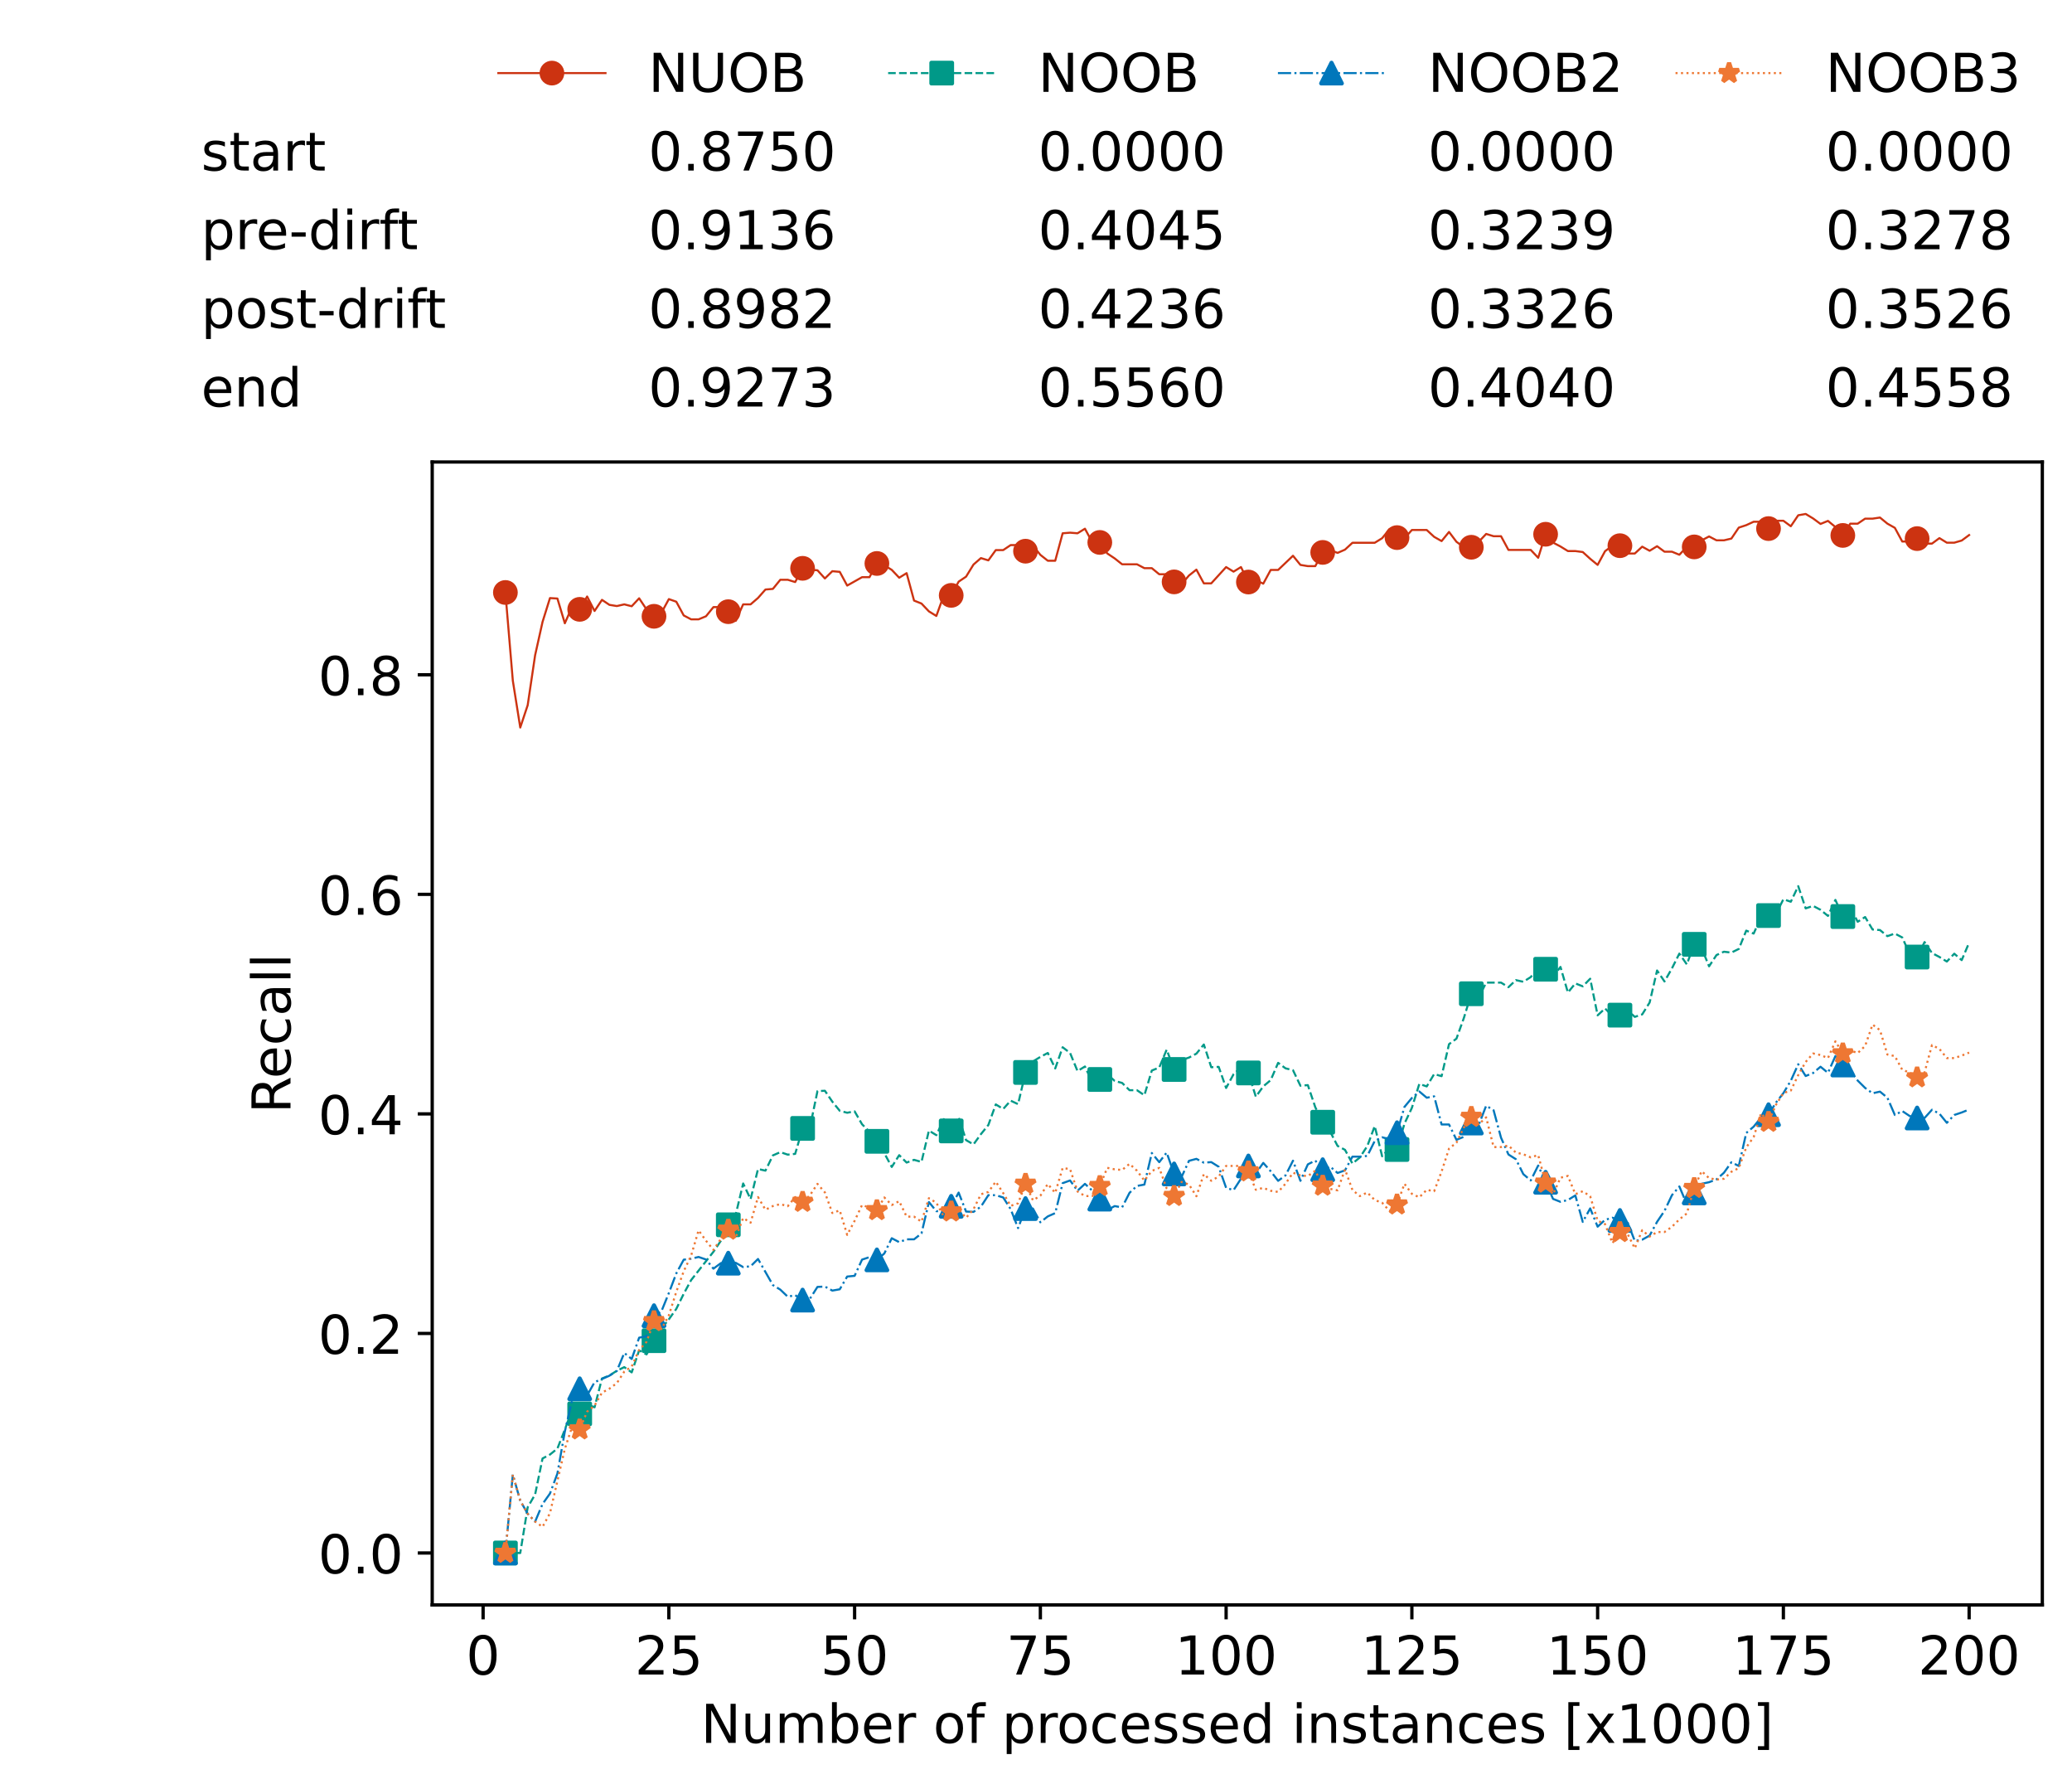 <?xml version="1.0" encoding="utf-8" standalone="no"?>
<!DOCTYPE svg PUBLIC "-//W3C//DTD SVG 1.1//EN"
  "http://www.w3.org/Graphics/SVG/1.1/DTD/svg11.dtd">
<!-- Created with matplotlib (https://matplotlib.org/) -->
<svg height="432.615pt" version="1.1" viewBox="0 0 502.65 432.615" width="502.65pt" xmlns="http://www.w3.org/2000/svg" xmlns:xlink="http://www.w3.org/1999/xlink">
 <defs>
  <style type="text/css">*{stroke-linecap:butt;stroke-linejoin:round;}</style>
 </defs>
 <g id="figure_1">
  <g id="patch_1">
   <path d="M 0 432.615 
L 502.65 432.615 
L 502.65 0 
L 0 0 
z
" style="fill:#ffffff;"/>
  </g>
  <g id="axes_1">
   <g id="patch_2">
    <path d="M 104.85 389.252 
L 495.45 389.252 
L 495.45 112.052 
L 104.85 112.052 
z
" style="fill:#ffffff;"/>
   </g>
   <g id="matplotlib.axis_1">
    <g id="xtick_1">
     <g id="line2d_1">
      <defs>
       <path d="M 0 0 
L 0 3.5 
" id="m1d604d3f75" style="stroke:#000000;stroke-width:0.8;"/>
      </defs>
      <g>
       <use style="stroke:#000000;stroke-width:0.8;" x="117.197" xlink:href="#m1d604d3f75" y="389.252"/>
      </g>
     </g>
     <g id="text_1">
      <!-- 0 -->
      <g transform="translate(113.061 406.13)scale(0.13 -0.13)">
       <defs>
        <path d="M 31.781 66.406 
Q 24.172 66.406 20.328 58.906 
Q 16.5 51.422 16.5 36.375 
Q 16.5 21.391 20.328 13.891 
Q 24.172 6.391 31.781 6.391 
Q 39.453 6.391 43.281 13.891 
Q 47.125 21.391 47.125 36.375 
Q 47.125 51.422 43.281 58.906 
Q 39.453 66.406 31.781 66.406 
z
M 31.781 74.219 
Q 44.047 74.219 50.516 64.516 
Q 56.984 54.828 56.984 36.375 
Q 56.984 17.969 50.516 8.266 
Q 44.047 -1.422 31.781 -1.422 
Q 19.531 -1.422 13.062 8.266 
Q 6.594 17.969 6.594 36.375 
Q 6.594 54.828 13.062 64.516 
Q 19.531 74.219 31.781 74.219 
z
" id="DejaVuSans-48"/>
       </defs>
       <use xlink:href="#DejaVuSans-48"/>
      </g>
     </g>
    </g>
    <g id="xtick_2">
     <g id="line2d_2">
      <g>
       <use style="stroke:#000000;stroke-width:0.8;" x="162.259" xlink:href="#m1d604d3f75" y="389.252"/>
      </g>
     </g>
     <g id="text_2">
      <!-- 25 -->
      <g transform="translate(153.988 406.13)scale(0.13 -0.13)">
       <defs>
        <path d="M 19.188 8.297 
L 53.609 8.297 
L 53.609 0 
L 7.328 0 
L 7.328 8.297 
Q 12.938 14.109 22.625 23.891 
Q 32.328 33.688 34.812 36.531 
Q 39.547 41.844 41.422 45.531 
Q 43.312 49.219 43.312 52.781 
Q 43.312 58.594 39.234 62.25 
Q 35.156 65.922 28.609 65.922 
Q 23.969 65.922 18.812 64.312 
Q 13.672 62.703 7.812 59.422 
L 7.812 69.391 
Q 13.766 71.781 18.938 73 
Q 24.125 74.219 28.422 74.219 
Q 39.75 74.219 46.484 68.547 
Q 53.219 62.891 53.219 53.422 
Q 53.219 48.922 51.531 44.891 
Q 49.859 40.875 45.406 35.406 
Q 44.188 33.984 37.641 27.219 
Q 31.109 20.453 19.188 8.297 
z
" id="DejaVuSans-50"/>
        <path d="M 10.797 72.906 
L 49.516 72.906 
L 49.516 64.594 
L 19.828 64.594 
L 19.828 46.734 
Q 21.969 47.469 24.109 47.828 
Q 26.266 48.188 28.422 48.188 
Q 40.625 48.188 47.75 41.5 
Q 54.891 34.812 54.891 23.391 
Q 54.891 11.625 47.562 5.094 
Q 40.234 -1.422 26.906 -1.422 
Q 22.312 -1.422 17.547 -0.641 
Q 12.797 0.141 7.719 1.703 
L 7.719 11.625 
Q 12.109 9.234 16.797 8.062 
Q 21.484 6.891 26.703 6.891 
Q 35.156 6.891 40.078 11.328 
Q 45.016 15.766 45.016 23.391 
Q 45.016 31 40.078 35.438 
Q 35.156 39.891 26.703 39.891 
Q 22.75 39.891 18.812 39.016 
Q 14.891 38.141 10.797 36.281 
z
" id="DejaVuSans-53"/>
       </defs>
       <use xlink:href="#DejaVuSans-50"/>
       <use x="63.623" xlink:href="#DejaVuSans-53"/>
      </g>
     </g>
    </g>
    <g id="xtick_3">
     <g id="line2d_3">
      <g>
       <use style="stroke:#000000;stroke-width:0.8;" x="207.322" xlink:href="#m1d604d3f75" y="389.252"/>
      </g>
     </g>
     <g id="text_3">
      <!-- 50 -->
      <g transform="translate(199.05 406.13)scale(0.13 -0.13)">
       <use xlink:href="#DejaVuSans-53"/>
       <use x="63.623" xlink:href="#DejaVuSans-48"/>
      </g>
     </g>
    </g>
    <g id="xtick_4">
     <g id="line2d_4">
      <g>
       <use style="stroke:#000000;stroke-width:0.8;" x="252.384" xlink:href="#m1d604d3f75" y="389.252"/>
      </g>
     </g>
     <g id="text_4">
      <!-- 75 -->
      <g transform="translate(244.113 406.13)scale(0.13 -0.13)">
       <defs>
        <path d="M 8.203 72.906 
L 55.078 72.906 
L 55.078 68.703 
L 28.609 0 
L 18.312 0 
L 43.219 64.594 
L 8.203 64.594 
z
" id="DejaVuSans-55"/>
       </defs>
       <use xlink:href="#DejaVuSans-55"/>
       <use x="63.623" xlink:href="#DejaVuSans-53"/>
      </g>
     </g>
    </g>
    <g id="xtick_5">
     <g id="line2d_5">
      <g>
       <use style="stroke:#000000;stroke-width:0.8;" x="297.446" xlink:href="#m1d604d3f75" y="389.252"/>
      </g>
     </g>
     <g id="text_5">
      <!-- 100 -->
      <g transform="translate(285.039 406.13)scale(0.13 -0.13)">
       <defs>
        <path d="M 12.406 8.297 
L 28.516 8.297 
L 28.516 63.922 
L 10.984 60.406 
L 10.984 69.391 
L 28.422 72.906 
L 38.281 72.906 
L 38.281 8.297 
L 54.391 8.297 
L 54.391 0 
L 12.406 0 
z
" id="DejaVuSans-49"/>
       </defs>
       <use xlink:href="#DejaVuSans-49"/>
       <use x="63.623" xlink:href="#DejaVuSans-48"/>
       <use x="127.246" xlink:href="#DejaVuSans-48"/>
      </g>
     </g>
    </g>
    <g id="xtick_6">
     <g id="line2d_6">
      <g>
       <use style="stroke:#000000;stroke-width:0.8;" x="342.509" xlink:href="#m1d604d3f75" y="389.252"/>
      </g>
     </g>
     <g id="text_6">
      <!-- 125 -->
      <g transform="translate(330.102 406.13)scale(0.13 -0.13)">
       <use xlink:href="#DejaVuSans-49"/>
       <use x="63.623" xlink:href="#DejaVuSans-50"/>
       <use x="127.246" xlink:href="#DejaVuSans-53"/>
      </g>
     </g>
    </g>
    <g id="xtick_7">
     <g id="line2d_7">
      <g>
       <use style="stroke:#000000;stroke-width:0.8;" x="387.571" xlink:href="#m1d604d3f75" y="389.252"/>
      </g>
     </g>
     <g id="text_7">
      <!-- 150 -->
      <g transform="translate(375.164 406.13)scale(0.13 -0.13)">
       <use xlink:href="#DejaVuSans-49"/>
       <use x="63.623" xlink:href="#DejaVuSans-53"/>
       <use x="127.246" xlink:href="#DejaVuSans-48"/>
      </g>
     </g>
    </g>
    <g id="xtick_8">
     <g id="line2d_8">
      <g>
       <use style="stroke:#000000;stroke-width:0.8;" x="432.633" xlink:href="#m1d604d3f75" y="389.252"/>
      </g>
     </g>
     <g id="text_8">
      <!-- 175 -->
      <g transform="translate(420.226 406.13)scale(0.13 -0.13)">
       <use xlink:href="#DejaVuSans-49"/>
       <use x="63.623" xlink:href="#DejaVuSans-55"/>
       <use x="127.246" xlink:href="#DejaVuSans-53"/>
      </g>
     </g>
    </g>
    <g id="xtick_9">
     <g id="line2d_9">
      <g>
       <use style="stroke:#000000;stroke-width:0.8;" x="477.695" xlink:href="#m1d604d3f75" y="389.252"/>
      </g>
     </g>
     <g id="text_9">
      <!-- 200 -->
      <g transform="translate(465.289 406.13)scale(0.13 -0.13)">
       <use xlink:href="#DejaVuSans-50"/>
       <use x="63.623" xlink:href="#DejaVuSans-48"/>
       <use x="127.246" xlink:href="#DejaVuSans-48"/>
      </g>
     </g>
    </g>
    <g id="text_10">
     <!-- Number of processed instances [x1000] -->
     <g transform="translate(170.025 422.711)scale(0.13 -0.13)">
      <defs>
       <path d="M 9.812 72.906 
L 23.094 72.906 
L 55.422 11.922 
L 55.422 72.906 
L 64.984 72.906 
L 64.984 0 
L 51.703 0 
L 19.391 60.984 
L 19.391 0 
L 9.812 0 
z
" id="DejaVuSans-78"/>
       <path d="M 8.5 21.578 
L 8.5 54.688 
L 17.484 54.688 
L 17.484 21.922 
Q 17.484 14.156 20.5 10.266 
Q 23.531 6.391 29.594 6.391 
Q 36.859 6.391 41.078 11.031 
Q 45.312 15.672 45.312 23.688 
L 45.312 54.688 
L 54.297 54.688 
L 54.297 0 
L 45.312 0 
L 45.312 8.406 
Q 42.047 3.422 37.719 1 
Q 33.406 -1.422 27.688 -1.422 
Q 18.266 -1.422 13.375 4.438 
Q 8.5 10.297 8.5 21.578 
z
M 31.109 56 
z
" id="DejaVuSans-117"/>
       <path d="M 52 44.188 
Q 55.375 50.25 60.062 53.125 
Q 64.75 56 71.094 56 
Q 79.641 56 84.281 50.016 
Q 88.922 44.047 88.922 33.016 
L 88.922 0 
L 79.891 0 
L 79.891 32.719 
Q 79.891 40.578 77.094 44.375 
Q 74.312 48.188 68.609 48.188 
Q 61.625 48.188 57.562 43.547 
Q 53.516 38.922 53.516 30.906 
L 53.516 0 
L 44.484 0 
L 44.484 32.719 
Q 44.484 40.625 41.703 44.406 
Q 38.922 48.188 33.109 48.188 
Q 26.219 48.188 22.156 43.531 
Q 18.109 38.875 18.109 30.906 
L 18.109 0 
L 9.078 0 
L 9.078 54.688 
L 18.109 54.688 
L 18.109 46.188 
Q 21.188 51.219 25.484 53.609 
Q 29.781 56 35.688 56 
Q 41.656 56 45.828 52.969 
Q 50 49.953 52 44.188 
z
" id="DejaVuSans-109"/>
       <path d="M 48.688 27.297 
Q 48.688 37.203 44.609 42.844 
Q 40.531 48.484 33.406 48.484 
Q 26.266 48.484 22.188 42.844 
Q 18.109 37.203 18.109 27.297 
Q 18.109 17.391 22.188 11.75 
Q 26.266 6.109 33.406 6.109 
Q 40.531 6.109 44.609 11.75 
Q 48.688 17.391 48.688 27.297 
z
M 18.109 46.391 
Q 20.953 51.266 25.266 53.625 
Q 29.594 56 35.594 56 
Q 45.562 56 51.781 48.094 
Q 58.016 40.188 58.016 27.297 
Q 58.016 14.406 51.781 6.484 
Q 45.562 -1.422 35.594 -1.422 
Q 29.594 -1.422 25.266 0.953 
Q 20.953 3.328 18.109 8.203 
L 18.109 0 
L 9.078 0 
L 9.078 75.984 
L 18.109 75.984 
z
" id="DejaVuSans-98"/>
       <path d="M 56.203 29.594 
L 56.203 25.203 
L 14.891 25.203 
Q 15.484 15.922 20.484 11.062 
Q 25.484 6.203 34.422 6.203 
Q 39.594 6.203 44.453 7.469 
Q 49.312 8.734 54.109 11.281 
L 54.109 2.781 
Q 49.266 0.734 44.188 -0.344 
Q 39.109 -1.422 33.891 -1.422 
Q 20.797 -1.422 13.156 6.188 
Q 5.516 13.812 5.516 26.812 
Q 5.516 40.234 12.766 48.109 
Q 20.016 56 32.328 56 
Q 43.359 56 49.781 48.891 
Q 56.203 41.797 56.203 29.594 
z
M 47.219 32.234 
Q 47.125 39.594 43.094 43.984 
Q 39.062 48.391 32.422 48.391 
Q 24.906 48.391 20.391 44.141 
Q 15.875 39.891 15.188 32.172 
z
" id="DejaVuSans-101"/>
       <path d="M 41.109 46.297 
Q 39.594 47.172 37.812 47.578 
Q 36.031 48 33.891 48 
Q 26.266 48 22.188 43.047 
Q 18.109 38.094 18.109 28.812 
L 18.109 0 
L 9.078 0 
L 9.078 54.688 
L 18.109 54.688 
L 18.109 46.188 
Q 20.953 51.172 25.484 53.578 
Q 30.031 56 36.531 56 
Q 37.453 56 38.578 55.875 
Q 39.703 55.766 41.062 55.516 
z
" id="DejaVuSans-114"/>
       <path id="DejaVuSans-32"/>
       <path d="M 30.609 48.391 
Q 23.391 48.391 19.188 42.75 
Q 14.984 37.109 14.984 27.297 
Q 14.984 17.484 19.156 11.844 
Q 23.344 6.203 30.609 6.203 
Q 37.797 6.203 41.984 11.859 
Q 46.188 17.531 46.188 27.297 
Q 46.188 37.016 41.984 42.703 
Q 37.797 48.391 30.609 48.391 
z
M 30.609 56 
Q 42.328 56 49.016 48.375 
Q 55.719 40.766 55.719 27.297 
Q 55.719 13.875 49.016 6.219 
Q 42.328 -1.422 30.609 -1.422 
Q 18.844 -1.422 12.172 6.219 
Q 5.516 13.875 5.516 27.297 
Q 5.516 40.766 12.172 48.375 
Q 18.844 56 30.609 56 
z
" id="DejaVuSans-111"/>
       <path d="M 37.109 75.984 
L 37.109 68.5 
L 28.516 68.5 
Q 23.688 68.5 21.797 66.547 
Q 19.922 64.594 19.922 59.516 
L 19.922 54.688 
L 34.719 54.688 
L 34.719 47.703 
L 19.922 47.703 
L 19.922 0 
L 10.891 0 
L 10.891 47.703 
L 2.297 47.703 
L 2.297 54.688 
L 10.891 54.688 
L 10.891 58.5 
Q 10.891 67.625 15.141 71.797 
Q 19.391 75.984 28.609 75.984 
z
" id="DejaVuSans-102"/>
       <path d="M 18.109 8.203 
L 18.109 -20.797 
L 9.078 -20.797 
L 9.078 54.688 
L 18.109 54.688 
L 18.109 46.391 
Q 20.953 51.266 25.266 53.625 
Q 29.594 56 35.594 56 
Q 45.562 56 51.781 48.094 
Q 58.016 40.188 58.016 27.297 
Q 58.016 14.406 51.781 6.484 
Q 45.562 -1.422 35.594 -1.422 
Q 29.594 -1.422 25.266 0.953 
Q 20.953 3.328 18.109 8.203 
z
M 48.688 27.297 
Q 48.688 37.203 44.609 42.844 
Q 40.531 48.484 33.406 48.484 
Q 26.266 48.484 22.188 42.844 
Q 18.109 37.203 18.109 27.297 
Q 18.109 17.391 22.188 11.75 
Q 26.266 6.109 33.406 6.109 
Q 40.531 6.109 44.609 11.75 
Q 48.688 17.391 48.688 27.297 
z
" id="DejaVuSans-112"/>
       <path d="M 48.781 52.594 
L 48.781 44.188 
Q 44.969 46.297 41.141 47.344 
Q 37.312 48.391 33.406 48.391 
Q 24.656 48.391 19.812 42.844 
Q 14.984 37.312 14.984 27.297 
Q 14.984 17.281 19.812 11.734 
Q 24.656 6.203 33.406 6.203 
Q 37.312 6.203 41.141 7.25 
Q 44.969 8.297 48.781 10.406 
L 48.781 2.094 
Q 45.016 0.344 40.984 -0.531 
Q 36.969 -1.422 32.422 -1.422 
Q 20.062 -1.422 12.781 6.344 
Q 5.516 14.109 5.516 27.297 
Q 5.516 40.672 12.859 48.328 
Q 20.219 56 33.016 56 
Q 37.156 56 41.109 55.141 
Q 45.062 54.297 48.781 52.594 
z
" id="DejaVuSans-99"/>
       <path d="M 44.281 53.078 
L 44.281 44.578 
Q 40.484 46.531 36.375 47.5 
Q 32.281 48.484 27.875 48.484 
Q 21.188 48.484 17.844 46.438 
Q 14.5 44.391 14.5 40.281 
Q 14.5 37.156 16.891 35.375 
Q 19.281 33.594 26.516 31.984 
L 29.594 31.297 
Q 39.156 29.25 43.188 25.516 
Q 47.219 21.781 47.219 15.094 
Q 47.219 7.469 41.188 3.016 
Q 35.156 -1.422 24.609 -1.422 
Q 20.219 -1.422 15.453 -0.562 
Q 10.688 0.297 5.422 2 
L 5.422 11.281 
Q 10.406 8.688 15.234 7.391 
Q 20.062 6.109 24.812 6.109 
Q 31.156 6.109 34.562 8.281 
Q 37.984 10.453 37.984 14.406 
Q 37.984 18.062 35.516 20.016 
Q 33.062 21.969 24.703 23.781 
L 21.578 24.516 
Q 13.234 26.266 9.516 29.906 
Q 5.812 33.547 5.812 39.891 
Q 5.812 47.609 11.281 51.797 
Q 16.75 56 26.812 56 
Q 31.781 56 36.172 55.266 
Q 40.578 54.547 44.281 53.078 
z
" id="DejaVuSans-115"/>
       <path d="M 45.406 46.391 
L 45.406 75.984 
L 54.391 75.984 
L 54.391 0 
L 45.406 0 
L 45.406 8.203 
Q 42.578 3.328 38.25 0.953 
Q 33.938 -1.422 27.875 -1.422 
Q 17.969 -1.422 11.734 6.484 
Q 5.516 14.406 5.516 27.297 
Q 5.516 40.188 11.734 48.094 
Q 17.969 56 27.875 56 
Q 33.938 56 38.25 53.625 
Q 42.578 51.266 45.406 46.391 
z
M 14.797 27.297 
Q 14.797 17.391 18.875 11.75 
Q 22.953 6.109 30.078 6.109 
Q 37.203 6.109 41.297 11.75 
Q 45.406 17.391 45.406 27.297 
Q 45.406 37.203 41.297 42.844 
Q 37.203 48.484 30.078 48.484 
Q 22.953 48.484 18.875 42.844 
Q 14.797 37.203 14.797 27.297 
z
" id="DejaVuSans-100"/>
       <path d="M 9.422 54.688 
L 18.406 54.688 
L 18.406 0 
L 9.422 0 
z
M 9.422 75.984 
L 18.406 75.984 
L 18.406 64.594 
L 9.422 64.594 
z
" id="DejaVuSans-105"/>
       <path d="M 54.891 33.016 
L 54.891 0 
L 45.906 0 
L 45.906 32.719 
Q 45.906 40.484 42.875 44.328 
Q 39.844 48.188 33.797 48.188 
Q 26.516 48.188 22.312 43.547 
Q 18.109 38.922 18.109 30.906 
L 18.109 0 
L 9.078 0 
L 9.078 54.688 
L 18.109 54.688 
L 18.109 46.188 
Q 21.344 51.125 25.703 53.562 
Q 30.078 56 35.797 56 
Q 45.219 56 50.047 50.172 
Q 54.891 44.344 54.891 33.016 
z
" id="DejaVuSans-110"/>
       <path d="M 18.312 70.219 
L 18.312 54.688 
L 36.812 54.688 
L 36.812 47.703 
L 18.312 47.703 
L 18.312 18.016 
Q 18.312 11.328 20.141 9.422 
Q 21.969 7.516 27.594 7.516 
L 36.812 7.516 
L 36.812 0 
L 27.594 0 
Q 17.188 0 13.234 3.875 
Q 9.281 7.766 9.281 18.016 
L 9.281 47.703 
L 2.688 47.703 
L 2.688 54.688 
L 9.281 54.688 
L 9.281 70.219 
z
" id="DejaVuSans-116"/>
       <path d="M 34.281 27.484 
Q 23.391 27.484 19.188 25 
Q 14.984 22.516 14.984 16.5 
Q 14.984 11.719 18.141 8.906 
Q 21.297 6.109 26.703 6.109 
Q 34.188 6.109 38.703 11.406 
Q 43.219 16.703 43.219 25.484 
L 43.219 27.484 
z
M 52.203 31.203 
L 52.203 0 
L 43.219 0 
L 43.219 8.297 
Q 40.141 3.328 35.547 0.953 
Q 30.953 -1.422 24.312 -1.422 
Q 15.922 -1.422 10.953 3.297 
Q 6 8.016 6 15.922 
Q 6 25.141 12.172 29.828 
Q 18.359 34.516 30.609 34.516 
L 43.219 34.516 
L 43.219 35.406 
Q 43.219 41.609 39.141 45 
Q 35.062 48.391 27.688 48.391 
Q 23 48.391 18.547 47.266 
Q 14.109 46.141 10.016 43.891 
L 10.016 52.203 
Q 14.938 54.109 19.578 55.047 
Q 24.219 56 28.609 56 
Q 40.484 56 46.344 49.844 
Q 52.203 43.703 52.203 31.203 
z
" id="DejaVuSans-97"/>
       <path d="M 8.594 75.984 
L 29.297 75.984 
L 29.297 69 
L 17.578 69 
L 17.578 -6.203 
L 29.297 -6.203 
L 29.297 -13.188 
L 8.594 -13.188 
z
" id="DejaVuSans-91"/>
       <path d="M 54.891 54.688 
L 35.109 28.078 
L 55.906 0 
L 45.312 0 
L 29.391 21.484 
L 13.484 0 
L 2.875 0 
L 24.125 28.609 
L 4.688 54.688 
L 15.281 54.688 
L 29.781 35.203 
L 44.281 54.688 
z
" id="DejaVuSans-120"/>
       <path d="M 30.422 75.984 
L 30.422 -13.188 
L 9.719 -13.188 
L 9.719 -6.203 
L 21.391 -6.203 
L 21.391 69 
L 9.719 69 
L 9.719 75.984 
z
" id="DejaVuSans-93"/>
      </defs>
      <use xlink:href="#DejaVuSans-78"/>
      <use x="74.805" xlink:href="#DejaVuSans-117"/>
      <use x="138.184" xlink:href="#DejaVuSans-109"/>
      <use x="235.596" xlink:href="#DejaVuSans-98"/>
      <use x="299.072" xlink:href="#DejaVuSans-101"/>
      <use x="360.596" xlink:href="#DejaVuSans-114"/>
      <use x="401.709" xlink:href="#DejaVuSans-32"/>
      <use x="433.496" xlink:href="#DejaVuSans-111"/>
      <use x="494.678" xlink:href="#DejaVuSans-102"/>
      <use x="529.883" xlink:href="#DejaVuSans-32"/>
      <use x="561.67" xlink:href="#DejaVuSans-112"/>
      <use x="625.146" xlink:href="#DejaVuSans-114"/>
      <use x="664.01" xlink:href="#DejaVuSans-111"/>
      <use x="725.191" xlink:href="#DejaVuSans-99"/>
      <use x="780.172" xlink:href="#DejaVuSans-101"/>
      <use x="841.695" xlink:href="#DejaVuSans-115"/>
      <use x="893.795" xlink:href="#DejaVuSans-115"/>
      <use x="945.895" xlink:href="#DejaVuSans-101"/>
      <use x="1007.418" xlink:href="#DejaVuSans-100"/>
      <use x="1070.895" xlink:href="#DejaVuSans-32"/>
      <use x="1102.682" xlink:href="#DejaVuSans-105"/>
      <use x="1130.465" xlink:href="#DejaVuSans-110"/>
      <use x="1193.844" xlink:href="#DejaVuSans-115"/>
      <use x="1245.943" xlink:href="#DejaVuSans-116"/>
      <use x="1285.152" xlink:href="#DejaVuSans-97"/>
      <use x="1346.432" xlink:href="#DejaVuSans-110"/>
      <use x="1409.811" xlink:href="#DejaVuSans-99"/>
      <use x="1464.791" xlink:href="#DejaVuSans-101"/>
      <use x="1526.314" xlink:href="#DejaVuSans-115"/>
      <use x="1578.414" xlink:href="#DejaVuSans-32"/>
      <use x="1610.201" xlink:href="#DejaVuSans-91"/>
      <use x="1649.215" xlink:href="#DejaVuSans-120"/>
      <use x="1708.395" xlink:href="#DejaVuSans-49"/>
      <use x="1772.018" xlink:href="#DejaVuSans-48"/>
      <use x="1835.641" xlink:href="#DejaVuSans-48"/>
      <use x="1899.264" xlink:href="#DejaVuSans-48"/>
      <use x="1962.887" xlink:href="#DejaVuSans-93"/>
     </g>
    </g>
   </g>
   <g id="matplotlib.axis_2">
    <g id="ytick_1">
     <g id="line2d_10">
      <defs>
       <path d="M 0 0 
L -3.5 0 
" id="mab6ea5a407" style="stroke:#000000;stroke-width:0.8;"/>
      </defs>
      <g>
       <use style="stroke:#000000;stroke-width:0.8;" x="104.85" xlink:href="#mab6ea5a407" y="376.652"/>
      </g>
     </g>
     <g id="text_11">
      <!-- 0.0 -->
      <g transform="translate(77.176 381.591)scale(0.13 -0.13)">
       <defs>
        <path d="M 10.688 12.406 
L 21 12.406 
L 21 0 
L 10.688 0 
z
" id="DejaVuSans-46"/>
       </defs>
       <use xlink:href="#DejaVuSans-48"/>
       <use x="63.623" xlink:href="#DejaVuSans-46"/>
       <use x="95.41" xlink:href="#DejaVuSans-48"/>
      </g>
     </g>
    </g>
    <g id="ytick_2">
     <g id="line2d_11">
      <g>
       <use style="stroke:#000000;stroke-width:0.8;" x="104.85" xlink:href="#mab6ea5a407" y="323.405"/>
      </g>
     </g>
     <g id="text_12">
      <!-- 0.2 -->
      <g transform="translate(77.176 328.344)scale(0.13 -0.13)">
       <use xlink:href="#DejaVuSans-48"/>
       <use x="63.623" xlink:href="#DejaVuSans-46"/>
       <use x="95.41" xlink:href="#DejaVuSans-50"/>
      </g>
     </g>
    </g>
    <g id="ytick_3">
     <g id="line2d_12">
      <g>
       <use style="stroke:#000000;stroke-width:0.8;" x="104.85" xlink:href="#mab6ea5a407" y="270.158"/>
      </g>
     </g>
     <g id="text_13">
      <!-- 0.4 -->
      <g transform="translate(77.176 275.097)scale(0.13 -0.13)">
       <defs>
        <path d="M 37.797 64.312 
L 12.891 25.391 
L 37.797 25.391 
z
M 35.203 72.906 
L 47.609 72.906 
L 47.609 25.391 
L 58.016 25.391 
L 58.016 17.188 
L 47.609 17.188 
L 47.609 0 
L 37.797 0 
L 37.797 17.188 
L 4.891 17.188 
L 4.891 26.703 
z
" id="DejaVuSans-52"/>
       </defs>
       <use xlink:href="#DejaVuSans-48"/>
       <use x="63.623" xlink:href="#DejaVuSans-46"/>
       <use x="95.41" xlink:href="#DejaVuSans-52"/>
      </g>
     </g>
    </g>
    <g id="ytick_4">
     <g id="line2d_13">
      <g>
       <use style="stroke:#000000;stroke-width:0.8;" x="104.85" xlink:href="#mab6ea5a407" y="216.911"/>
      </g>
     </g>
     <g id="text_14">
      <!-- 0.6 -->
      <g transform="translate(77.176 221.85)scale(0.13 -0.13)">
       <defs>
        <path d="M 33.016 40.375 
Q 26.375 40.375 22.484 35.828 
Q 18.609 31.297 18.609 23.391 
Q 18.609 15.531 22.484 10.953 
Q 26.375 6.391 33.016 6.391 
Q 39.656 6.391 43.531 10.953 
Q 47.406 15.531 47.406 23.391 
Q 47.406 31.297 43.531 35.828 
Q 39.656 40.375 33.016 40.375 
z
M 52.594 71.297 
L 52.594 62.312 
Q 48.875 64.062 45.094 64.984 
Q 41.312 65.922 37.594 65.922 
Q 27.828 65.922 22.672 59.328 
Q 17.531 52.734 16.797 39.406 
Q 19.672 43.656 24.016 45.922 
Q 28.375 48.188 33.594 48.188 
Q 44.578 48.188 50.953 41.516 
Q 57.328 34.859 57.328 23.391 
Q 57.328 12.156 50.688 5.359 
Q 44.047 -1.422 33.016 -1.422 
Q 20.359 -1.422 13.672 8.266 
Q 6.984 17.969 6.984 36.375 
Q 6.984 53.656 15.188 63.938 
Q 23.391 74.219 37.203 74.219 
Q 40.922 74.219 44.703 73.484 
Q 48.484 72.75 52.594 71.297 
z
" id="DejaVuSans-54"/>
       </defs>
       <use xlink:href="#DejaVuSans-48"/>
       <use x="63.623" xlink:href="#DejaVuSans-46"/>
       <use x="95.41" xlink:href="#DejaVuSans-54"/>
      </g>
     </g>
    </g>
    <g id="ytick_5">
     <g id="line2d_14">
      <g>
       <use style="stroke:#000000;stroke-width:0.8;" x="104.85" xlink:href="#mab6ea5a407" y="163.664"/>
      </g>
     </g>
     <g id="text_15">
      <!-- 0.8 -->
      <g transform="translate(77.176 168.603)scale(0.13 -0.13)">
       <defs>
        <path d="M 31.781 34.625 
Q 24.75 34.625 20.719 30.859 
Q 16.703 27.094 16.703 20.516 
Q 16.703 13.922 20.719 10.156 
Q 24.75 6.391 31.781 6.391 
Q 38.812 6.391 42.859 10.172 
Q 46.922 13.969 46.922 20.516 
Q 46.922 27.094 42.891 30.859 
Q 38.875 34.625 31.781 34.625 
z
M 21.922 38.812 
Q 15.578 40.375 12.031 44.719 
Q 8.5 49.078 8.5 55.328 
Q 8.5 64.062 14.719 69.141 
Q 20.953 74.219 31.781 74.219 
Q 42.672 74.219 48.875 69.141 
Q 55.078 64.062 55.078 55.328 
Q 55.078 49.078 51.531 44.719 
Q 48 40.375 41.703 38.812 
Q 48.828 37.156 52.797 32.312 
Q 56.781 27.484 56.781 20.516 
Q 56.781 9.906 50.312 4.234 
Q 43.844 -1.422 31.781 -1.422 
Q 19.734 -1.422 13.25 4.234 
Q 6.781 9.906 6.781 20.516 
Q 6.781 27.484 10.781 32.312 
Q 14.797 37.156 21.922 38.812 
z
M 18.312 54.391 
Q 18.312 48.734 21.844 45.562 
Q 25.391 42.391 31.781 42.391 
Q 38.141 42.391 41.719 45.562 
Q 45.312 48.734 45.312 54.391 
Q 45.312 60.062 41.719 63.234 
Q 38.141 66.406 31.781 66.406 
Q 25.391 66.406 21.844 63.234 
Q 18.312 60.062 18.312 54.391 
z
" id="DejaVuSans-56"/>
       </defs>
       <use xlink:href="#DejaVuSans-48"/>
       <use x="63.623" xlink:href="#DejaVuSans-46"/>
       <use x="95.41" xlink:href="#DejaVuSans-56"/>
      </g>
     </g>
    </g>
    <g id="text_16">
     <!-- Recall -->
     <g transform="translate(70.472 270.044)rotate(-90)scale(0.13 -0.13)">
      <defs>
       <path d="M 44.391 34.188 
Q 47.562 33.109 50.562 29.594 
Q 53.562 26.078 56.594 19.922 
L 66.609 0 
L 56 0 
L 46.688 18.703 
Q 43.062 26.031 39.672 28.422 
Q 36.281 30.812 30.422 30.812 
L 19.672 30.812 
L 19.672 0 
L 9.812 0 
L 9.812 72.906 
L 32.078 72.906 
Q 44.578 72.906 50.734 67.672 
Q 56.891 62.453 56.891 51.906 
Q 56.891 45.016 53.688 40.469 
Q 50.484 35.938 44.391 34.188 
z
M 19.672 64.797 
L 19.672 38.922 
L 32.078 38.922 
Q 39.203 38.922 42.844 42.219 
Q 46.484 45.516 46.484 51.906 
Q 46.484 58.297 42.844 61.547 
Q 39.203 64.797 32.078 64.797 
z
" id="DejaVuSans-82"/>
       <path d="M 9.422 75.984 
L 18.406 75.984 
L 18.406 0 
L 9.422 0 
z
" id="DejaVuSans-108"/>
      </defs>
      <use xlink:href="#DejaVuSans-82"/>
      <use x="64.982" xlink:href="#DejaVuSans-101"/>
      <use x="126.506" xlink:href="#DejaVuSans-99"/>
      <use x="181.486" xlink:href="#DejaVuSans-97"/>
      <use x="242.766" xlink:href="#DejaVuSans-108"/>
      <use x="270.549" xlink:href="#DejaVuSans-108"/>
     </g>
    </g>
   </g>
   <g id="line2d_15"/>
   <g id="line2d_16"/>
   <g id="line2d_17"/>
   <g id="line2d_18"/>
   <g id="line2d_19"/>
   <g id="line2d_20">
    <path clip-path="url(#p87f4287450)" d="M 122.605 143.697 
L 124.407 165.09 
L 126.21 176.448 
L 128.012 171.033 
L 129.815 158.91 
L 131.617 150.828 
L 133.419 145.055 
L 135.222 145.162 
L 137.024 151.162 
L 138.827 147.088 
L 140.629 147.788 
L 142.432 144.674 
L 144.234 148.183 
L 146.037 145.485 
L 147.839 146.697 
L 149.642 146.989 
L 151.444 146.578 
L 153.247 147.034 
L 155.049 145.107 
L 156.852 147.81 
L 158.654 149.474 
L 160.457 148.629 
L 162.259 145.301 
L 164.062 145.935 
L 165.864 149.263 
L 167.667 150.213 
L 169.469 150.213 
L 171.272 149.463 
L 173.074 147.244 
L 174.877 147.244 
L 176.679 148.353 
L 178.482 150.572 
L 180.284 146.578 
L 182.087 146.578 
L 183.889 145.025 
L 185.692 142.977 
L 187.494 142.829 
L 189.297 140.611 
L 191.099 140.611 
L 192.902 141.166 
L 194.704 137.838 
L 196.507 138.207 
L 198.309 138.308 
L 200.112 140.296 
L 201.914 138.534 
L 203.717 138.693 
L 205.519 142.021 
L 209.124 139.988 
L 210.927 139.988 
L 212.729 136.66 
L 214.532 137.104 
L 216.334 138.214 
L 218.137 140.115 
L 219.939 139.006 
L 221.742 145.662 
L 223.544 146.379 
L 225.347 148.28 
L 227.149 149.39 
L 228.952 144.398 
L 230.754 144.398 
L 232.557 141.07 
L 234.359 139.86 
L 236.162 136.921 
L 237.964 135.354 
L 239.767 135.909 
L 241.569 133.413 
L 243.372 133.413 
L 245.174 132.203 
L 246.976 132.203 
L 248.779 133.682 
L 250.581 132.351 
L 252.384 134.57 
L 254.186 135.996 
L 255.989 135.996 
L 257.791 129.34 
L 259.594 129.194 
L 261.396 129.34 
L 263.199 128.231 
L 265.001 131.559 
L 266.804 131.559 
L 268.606 134.221 
L 270.409 135.431 
L 272.211 136.857 
L 275.816 136.857 
L 277.619 137.8 
L 279.421 137.8 
L 281.224 139.279 
L 283.026 139.279 
L 284.829 141.128 
L 286.631 141.699 
L 288.434 139.581 
L 290.236 138.155 
L 292.039 141.483 
L 293.841 141.483 
L 297.446 137.533 
L 299.249 138.642 
L 301.051 137.533 
L 302.854 141.163 
L 304.656 140.72 
L 306.459 141.558 
L 308.261 138.23 
L 310.064 138.23 
L 313.669 134.791 
L 315.471 137.009 
L 317.274 137.305 
L 319.076 137.305 
L 320.879 133.977 
L 322.681 133.407 
L 324.484 134.098 
L 326.286 133.306 
L 328.089 131.642 
L 333.496 131.642 
L 335.299 130.533 
L 337.101 128.314 
L 338.904 130.389 
L 340.706 130.59 
L 342.509 128.542 
L 346.114 128.542 
L 347.916 130.206 
L 349.719 131.23 
L 351.521 129.012 
L 353.324 131.397 
L 355.126 132.728 
L 356.928 132.728 
L 358.731 131.397 
L 360.533 129.495 
L 362.336 130.05 
L 364.138 130.05 
L 365.941 133.378 
L 371.348 133.378 
L 373.151 135.279 
L 374.953 129.574 
L 376.756 131.591 
L 378.558 132.542 
L 380.361 133.651 
L 382.163 133.651 
L 383.966 133.889 
L 385.768 135.527 
L 387.571 137.006 
L 389.373 133.678 
L 391.176 132.347 
L 392.978 132.347 
L 394.781 134.249 
L 396.583 134.249 
L 398.386 132.585 
L 400.188 133.583 
L 401.991 132.474 
L 403.793 133.805 
L 405.596 133.805 
L 407.398 134.545 
L 409.201 132.643 
L 411.003 132.643 
L 412.806 131.058 
L 414.608 130.108 
L 416.411 131.046 
L 418.213 131.046 
L 420.016 130.624 
L 421.818 127.961 
L 423.621 127.37 
L 425.423 126.538 
L 427.226 126.538 
L 429.028 128.202 
L 430.831 126.3 
L 432.633 126.3 
L 434.436 127.631 
L 436.238 124.969 
L 438.041 124.652 
L 439.843 125.741 
L 441.646 127.072 
L 443.448 126.333 
L 445.251 127.812 
L 447.053 129.86 
L 448.856 127.007 
L 450.658 127.007 
L 452.461 125.791 
L 454.263 125.791 
L 456.066 125.522 
L 457.868 127.001 
L 459.671 128.016 
L 461.473 131.343 
L 463.276 131.343 
L 465.078 130.63 
L 466.881 131.84 
L 468.683 131.84 
L 470.485 130.509 
L 472.288 131.619 
L 474.09 131.619 
L 475.893 131.1 
L 477.695 129.769 
L 477.695 129.769 
" style="fill:none;stroke:#cc3311;stroke-linecap:square;stroke-width:0.5;"/>
    <defs>
     <path d="M 0 2.5 
C 0.663 2.5 1.299 2.237 1.768 1.768 
C 2.237 1.299 2.5 0.663 2.5 0 
C 2.5 -0.663 2.237 -1.299 1.768 -1.768 
C 1.299 -2.237 0.663 -2.5 0 -2.5 
C -0.663 -2.5 -1.299 -2.237 -1.768 -1.768 
C -2.237 -1.299 -2.5 -0.663 -2.5 0 
C -2.5 0.663 -2.237 1.299 -1.768 1.768 
C -1.299 2.237 -0.663 2.5 0 2.5 
z
" id="m50b1187bf1" style="stroke:#cc3311;"/>
    </defs>
    <g clip-path="url(#p87f4287450)">
     <use style="fill:#cc3311;stroke:#cc3311;" x="122.605" xlink:href="#m50b1187bf1" y="143.697"/>
     <use style="fill:#cc3311;stroke:#cc3311;" x="140.629" xlink:href="#m50b1187bf1" y="147.788"/>
     <use style="fill:#cc3311;stroke:#cc3311;" x="158.654" xlink:href="#m50b1187bf1" y="149.474"/>
     <use style="fill:#cc3311;stroke:#cc3311;" x="176.679" xlink:href="#m50b1187bf1" y="148.353"/>
     <use style="fill:#cc3311;stroke:#cc3311;" x="194.704" xlink:href="#m50b1187bf1" y="137.838"/>
     <use style="fill:#cc3311;stroke:#cc3311;" x="212.729" xlink:href="#m50b1187bf1" y="136.66"/>
     <use style="fill:#cc3311;stroke:#cc3311;" x="230.754" xlink:href="#m50b1187bf1" y="144.398"/>
     <use style="fill:#cc3311;stroke:#cc3311;" x="248.779" xlink:href="#m50b1187bf1" y="133.682"/>
     <use style="fill:#cc3311;stroke:#cc3311;" x="266.804" xlink:href="#m50b1187bf1" y="131.559"/>
     <use style="fill:#cc3311;stroke:#cc3311;" x="284.829" xlink:href="#m50b1187bf1" y="141.128"/>
     <use style="fill:#cc3311;stroke:#cc3311;" x="302.854" xlink:href="#m50b1187bf1" y="141.163"/>
     <use style="fill:#cc3311;stroke:#cc3311;" x="320.879" xlink:href="#m50b1187bf1" y="133.977"/>
     <use style="fill:#cc3311;stroke:#cc3311;" x="338.904" xlink:href="#m50b1187bf1" y="130.389"/>
     <use style="fill:#cc3311;stroke:#cc3311;" x="356.928" xlink:href="#m50b1187bf1" y="132.728"/>
     <use style="fill:#cc3311;stroke:#cc3311;" x="374.953" xlink:href="#m50b1187bf1" y="129.574"/>
     <use style="fill:#cc3311;stroke:#cc3311;" x="392.978" xlink:href="#m50b1187bf1" y="132.347"/>
     <use style="fill:#cc3311;stroke:#cc3311;" x="411.003" xlink:href="#m50b1187bf1" y="132.643"/>
     <use style="fill:#cc3311;stroke:#cc3311;" x="429.028" xlink:href="#m50b1187bf1" y="128.202"/>
     <use style="fill:#cc3311;stroke:#cc3311;" x="447.053" xlink:href="#m50b1187bf1" y="129.86"/>
     <use style="fill:#cc3311;stroke:#cc3311;" x="465.078" xlink:href="#m50b1187bf1" y="130.63"/>
    </g>
   </g>
   <g id="line2d_21"/>
   <g id="line2d_22"/>
   <g id="line2d_23"/>
   <g id="line2d_24"/>
   <g id="line2d_25">
    <path clip-path="url(#p87f4287450)" d="M 122.605 376.652 
L 126.21 376.652 
L 128.012 365.559 
L 129.815 362.453 
L 131.617 353.726 
L 133.419 352.775 
L 135.222 351.323 
L 137.024 346.742 
L 138.827 341.746 
L 140.629 342.902 
L 142.432 340.594 
L 144.234 341.32 
L 146.037 334.335 
L 147.839 333.607 
L 149.642 332.457 
L 151.444 331.577 
L 153.247 332.848 
L 155.049 327.511 
L 156.852 328.489 
L 158.654 325.161 
L 160.457 322.203 
L 162.259 319.984 
L 164.062 317.448 
L 165.864 313.788 
L 167.667 310.46 
L 173.074 303.596 
L 174.877 300.933 
L 176.679 297.051 
L 178.482 294.576 
L 180.284 287.033 
L 182.087 290.836 
L 183.889 283.515 
L 185.692 283.924 
L 187.494 280.227 
L 189.297 279.434 
L 191.099 280.039 
L 192.902 279.855 
L 194.704 273.674 
L 196.507 273.304 
L 198.309 264.632 
L 200.112 264.545 
L 201.914 267.188 
L 203.717 269.406 
L 205.519 269.882 
L 207.322 269.541 
L 209.124 272.667 
L 210.927 274.482 
L 212.729 276.812 
L 214.532 279.696 
L 216.334 283.024 
L 218.137 280.171 
L 219.939 281.963 
L 221.742 281.298 
L 223.544 281.81 
L 225.347 274.203 
L 227.149 275.312 
L 228.952 271.43 
L 230.754 274.282 
L 232.557 270.954 
L 234.359 276.521 
L 236.162 277.558 
L 237.964 275.067 
L 239.767 272.848 
L 241.569 267.856 
L 243.372 268.965 
L 245.174 266.949 
L 246.976 267.796 
L 248.779 260.104 
L 250.581 257.442 
L 252.384 256.333 
L 254.186 255.382 
L 255.989 259.137 
L 257.791 253.993 
L 259.594 255.383 
L 261.396 259.772 
L 263.199 258.662 
L 265.001 262.545 
L 266.804 261.805 
L 268.606 260.474 
L 270.409 262.168 
L 272.211 262.644 
L 274.014 264.412 
L 275.816 264.412 
L 277.619 265.633 
L 279.421 259.642 
L 281.224 258.903 
L 283.026 254.577 
L 284.829 259.384 
L 286.631 257.102 
L 288.434 256.496 
L 290.236 255.546 
L 292.039 253.327 
L 293.841 258.84 
L 295.644 258.753 
L 297.446 263.873 
L 299.249 260.545 
L 301.051 258.881 
L 302.854 260.226 
L 304.656 265.995 
L 306.459 263.481 
L 308.261 261.968 
L 310.064 257.779 
L 311.866 259.111 
L 313.669 259.554 
L 315.471 263.326 
L 317.274 263.178 
L 319.076 268.54 
L 320.879 272.185 
L 322.681 274.467 
L 324.484 277.924 
L 326.286 278.875 
L 328.089 282.203 
L 329.891 280.724 
L 331.694 277.958 
L 333.496 273.117 
L 335.299 280.439 
L 337.101 278.442 
L 338.904 278.788 
L 340.706 272.535 
L 342.509 268.695 
L 344.311 262.886 
L 346.114 263.492 
L 347.916 260.496 
L 349.719 261.008 
L 351.521 253.243 
L 353.324 251.912 
L 355.126 246.883 
L 356.928 241.02 
L 358.731 241.907 
L 360.533 238.315 
L 364.138 238.315 
L 365.941 239.424 
L 367.743 237.713 
L 369.546 238.116 
L 371.348 236.975 
L 373.151 234.693 
L 374.953 235.074 
L 376.756 236.889 
L 378.558 234.512 
L 380.361 240.724 
L 382.163 238.505 
L 383.966 239.218 
L 385.768 237.375 
L 387.571 246.25 
L 389.373 244.586 
L 391.176 246.429 
L 392.978 246.207 
L 394.781 244.939 
L 396.583 246.63 
L 398.386 246.025 
L 400.188 243.14 
L 401.991 235.375 
L 403.793 238.038 
L 405.596 234.868 
L 407.398 231.276 
L 409.201 233.891 
L 411.003 229.036 
L 412.806 229.987 
L 414.608 234.361 
L 416.411 231.63 
L 418.213 230.823 
L 420.016 231.035 
L 421.818 230.147 
L 423.621 225.71 
L 425.423 226.423 
L 427.226 222.387 
L 430.831 221.709 
L 432.633 218.096 
L 434.436 218.701 
L 436.238 214.929 
L 438.041 220.317 
L 439.843 219.712 
L 441.646 220.663 
L 443.448 222.142 
L 445.251 218.259 
L 447.053 222.295 
L 448.856 220.013 
L 450.658 223.563 
L 452.461 222.411 
L 454.263 225.436 
L 456.066 225.571 
L 457.868 227.05 
L 459.671 226.416 
L 461.473 227.367 
L 463.276 231.402 
L 465.078 232.116 
L 466.881 228.485 
L 468.683 231.147 
L 470.485 232.098 
L 472.288 233.208 
L 474.09 231.306 
L 475.893 232.862 
L 477.695 228.626 
L 477.695 228.626 
" style="fill:none;stroke:#009988;stroke-dasharray:1.85,0.8;stroke-dashoffset:0;stroke-width:0.5;"/>
    <defs>
     <path d="M -2.5 2.5 
L 2.5 2.5 
L 2.5 -2.5 
L -2.5 -2.5 
z
" id="m03840295c4" style="stroke:#009988;stroke-linejoin:miter;"/>
    </defs>
    <g clip-path="url(#p87f4287450)">
     <use style="fill:#009988;stroke:#009988;stroke-linejoin:miter;" x="122.605" xlink:href="#m03840295c4" y="376.652"/>
     <use style="fill:#009988;stroke:#009988;stroke-linejoin:miter;" x="140.629" xlink:href="#m03840295c4" y="342.902"/>
     <use style="fill:#009988;stroke:#009988;stroke-linejoin:miter;" x="158.654" xlink:href="#m03840295c4" y="325.161"/>
     <use style="fill:#009988;stroke:#009988;stroke-linejoin:miter;" x="176.679" xlink:href="#m03840295c4" y="297.051"/>
     <use style="fill:#009988;stroke:#009988;stroke-linejoin:miter;" x="194.704" xlink:href="#m03840295c4" y="273.674"/>
     <use style="fill:#009988;stroke:#009988;stroke-linejoin:miter;" x="212.729" xlink:href="#m03840295c4" y="276.812"/>
     <use style="fill:#009988;stroke:#009988;stroke-linejoin:miter;" x="230.754" xlink:href="#m03840295c4" y="274.282"/>
     <use style="fill:#009988;stroke:#009988;stroke-linejoin:miter;" x="248.779" xlink:href="#m03840295c4" y="260.104"/>
     <use style="fill:#009988;stroke:#009988;stroke-linejoin:miter;" x="266.804" xlink:href="#m03840295c4" y="261.805"/>
     <use style="fill:#009988;stroke:#009988;stroke-linejoin:miter;" x="284.829" xlink:href="#m03840295c4" y="259.384"/>
     <use style="fill:#009988;stroke:#009988;stroke-linejoin:miter;" x="302.854" xlink:href="#m03840295c4" y="260.226"/>
     <use style="fill:#009988;stroke:#009988;stroke-linejoin:miter;" x="320.879" xlink:href="#m03840295c4" y="272.185"/>
     <use style="fill:#009988;stroke:#009988;stroke-linejoin:miter;" x="338.904" xlink:href="#m03840295c4" y="278.788"/>
     <use style="fill:#009988;stroke:#009988;stroke-linejoin:miter;" x="356.928" xlink:href="#m03840295c4" y="241.02"/>
     <use style="fill:#009988;stroke:#009988;stroke-linejoin:miter;" x="374.953" xlink:href="#m03840295c4" y="235.074"/>
     <use style="fill:#009988;stroke:#009988;stroke-linejoin:miter;" x="392.978" xlink:href="#m03840295c4" y="246.207"/>
     <use style="fill:#009988;stroke:#009988;stroke-linejoin:miter;" x="411.003" xlink:href="#m03840295c4" y="229.036"/>
     <use style="fill:#009988;stroke:#009988;stroke-linejoin:miter;" x="429.028" xlink:href="#m03840295c4" y="222.055"/>
     <use style="fill:#009988;stroke:#009988;stroke-linejoin:miter;" x="447.053" xlink:href="#m03840295c4" y="222.295"/>
     <use style="fill:#009988;stroke:#009988;stroke-linejoin:miter;" x="465.078" xlink:href="#m03840295c4" y="232.116"/>
    </g>
   </g>
   <g id="line2d_26"/>
   <g id="line2d_27"/>
   <g id="line2d_28"/>
   <g id="line2d_29"/>
   <g id="line2d_30">
    <path clip-path="url(#p87f4287450)" d="M 122.605 376.652 
L 124.407 357.635 
L 126.21 363.974 
L 128.012 367.143 
L 129.815 369.045 
L 131.617 364.766 
L 133.419 362.238 
L 135.222 357.384 
L 137.024 347.199 
L 138.827 339.495 
L 140.629 336.822 
L 142.432 338.435 
L 144.234 335.231 
L 147.839 333.654 
L 149.642 332.501 
L 151.444 328.138 
L 153.247 329.601 
L 155.049 324.434 
L 156.852 324.087 
L 158.654 319.095 
L 160.457 318.038 
L 162.259 313.601 
L 164.062 308.847 
L 165.864 305.519 
L 167.667 305.281 
L 169.469 304.859 
L 171.272 305.473 
L 173.074 307.692 
L 174.877 306.36 
L 178.482 306.275 
L 180.284 307.311 
L 182.087 307.12 
L 183.889 305.345 
L 187.494 311.671 
L 189.297 312.781 
L 191.099 314.495 
L 192.902 314.125 
L 194.704 315.314 
L 196.507 314.944 
L 198.309 312.12 
L 200.112 312.034 
L 201.914 313.013 
L 203.717 312.696 
L 205.519 309.606 
L 207.322 309.435 
L 209.124 305.502 
L 210.927 304.897 
L 212.729 305.562 
L 214.532 304.009 
L 216.334 300.312 
L 218.137 301.263 
L 219.939 300.58 
L 221.742 300.58 
L 223.544 299.146 
L 225.347 291.54 
L 227.149 293.758 
L 228.952 293.758 
L 230.754 292.57 
L 232.557 289.242 
L 234.359 293.84 
L 236.162 293.927 
L 237.964 292.645 
L 239.767 289.872 
L 241.569 289.872 
L 243.372 290.427 
L 245.174 293.25 
L 246.976 297.849 
L 248.779 293.116 
L 250.581 293.116 
L 252.384 296.444 
L 254.186 295.018 
L 255.989 294.221 
L 257.791 286.96 
L 259.594 286.302 
L 261.396 288.789 
L 263.199 287.125 
L 265.001 288.789 
L 266.804 290.823 
L 268.606 293.485 
L 270.409 292.517 
L 272.211 292.834 
L 274.014 289.296 
L 275.816 287.632 
L 277.619 287.3 
L 279.421 279.645 
L 281.224 281.864 
L 283.026 279.534 
L 284.829 284.711 
L 286.631 285.472 
L 288.434 281.539 
L 290.236 281.063 
L 292.039 281.988 
L 293.841 281.853 
L 295.644 282.977 
L 297.446 288.097 
L 299.249 288.652 
L 301.051 285.878 
L 302.854 282.786 
L 304.656 284.561 
L 306.459 282.047 
L 308.261 284.064 
L 310.064 286.391 
L 311.866 285.06 
L 313.669 281.51 
L 315.471 286.391 
L 317.274 282.398 
L 319.076 281.474 
L 320.879 283.692 
L 322.681 282.931 
L 324.484 284.487 
L 326.286 283.853 
L 328.089 280.526 
L 329.891 280.526 
L 331.694 280.353 
L 333.496 276.722 
L 335.299 275.835 
L 337.101 276.278 
L 338.904 274.723 
L 340.706 268.47 
L 342.509 266.294 
L 344.311 264.721 
L 346.114 266.234 
L 347.916 265.901 
L 349.719 272.727 
L 351.521 272.727 
L 353.324 276.444 
L 355.126 275.704 
L 356.928 272.376 
L 358.731 272.82 
L 360.533 268.171 
L 362.336 269.281 
L 364.138 275.936 
L 365.941 280.004 
L 367.743 281.145 
L 369.546 284.775 
L 371.348 286.297 
L 373.151 282.684 
L 376.756 290.774 
L 378.558 291.487 
L 380.361 291.044 
L 382.163 289.934 
L 383.966 296.353 
L 385.768 293.076 
L 387.571 297.513 
L 389.373 295.849 
L 391.176 295.337 
L 392.978 296.003 
L 394.781 296.32 
L 396.583 300.968 
L 398.386 300.666 
L 400.188 299.667 
L 401.991 296.339 
L 403.793 293.677 
L 405.596 289.874 
L 407.398 287.761 
L 409.201 292.039 
L 411.003 289.325 
L 412.806 287.106 
L 414.608 286.726 
L 416.411 286.043 
L 418.213 284.43 
L 420.016 281.894 
L 421.818 282.782 
L 423.621 274.795 
L 425.423 273.249 
L 427.226 271.021 
L 429.028 270.355 
L 430.831 267.416 
L 432.633 265.134 
L 434.436 262.109 
L 436.238 258.115 
L 438.041 260.968 
L 439.843 260.242 
L 441.646 258.72 
L 443.448 260.2 
L 445.251 256.132 
L 447.053 258.3 
L 448.856 259.632 
L 450.658 262.072 
L 452.461 263.864 
L 454.263 265.161 
L 456.066 264.757 
L 457.868 266.236 
L 459.671 270.42 
L 461.473 269.469 
L 463.276 270.674 
L 465.078 271.149 
L 466.881 271.149 
L 468.683 269.153 
L 470.485 270.103 
L 472.288 272.322 
L 474.09 270.42 
L 475.893 269.815 
L 477.695 269.089 
L 477.695 269.089 
" style="fill:none;stroke:#0077bb;stroke-dasharray:3.2,0.8,0.5,0.8;stroke-dashoffset:0;stroke-width:0.5;"/>
    <defs>
     <path d="M 0 -2.5 
L -2.5 2.5 
L 2.5 2.5 
z
" id="m96dc201f99" style="stroke:#0077bb;stroke-linejoin:miter;"/>
    </defs>
    <g clip-path="url(#p87f4287450)">
     <use style="fill:#0077bb;stroke:#0077bb;stroke-linejoin:miter;" x="122.605" xlink:href="#m96dc201f99" y="376.652"/>
     <use style="fill:#0077bb;stroke:#0077bb;stroke-linejoin:miter;" x="140.629" xlink:href="#m96dc201f99" y="336.822"/>
     <use style="fill:#0077bb;stroke:#0077bb;stroke-linejoin:miter;" x="158.654" xlink:href="#m96dc201f99" y="319.095"/>
     <use style="fill:#0077bb;stroke:#0077bb;stroke-linejoin:miter;" x="176.679" xlink:href="#m96dc201f99" y="306.36"/>
     <use style="fill:#0077bb;stroke:#0077bb;stroke-linejoin:miter;" x="194.704" xlink:href="#m96dc201f99" y="315.314"/>
     <use style="fill:#0077bb;stroke:#0077bb;stroke-linejoin:miter;" x="212.729" xlink:href="#m96dc201f99" y="305.562"/>
     <use style="fill:#0077bb;stroke:#0077bb;stroke-linejoin:miter;" x="230.754" xlink:href="#m96dc201f99" y="292.57"/>
     <use style="fill:#0077bb;stroke:#0077bb;stroke-linejoin:miter;" x="248.779" xlink:href="#m96dc201f99" y="293.116"/>
     <use style="fill:#0077bb;stroke:#0077bb;stroke-linejoin:miter;" x="266.804" xlink:href="#m96dc201f99" y="290.823"/>
     <use style="fill:#0077bb;stroke:#0077bb;stroke-linejoin:miter;" x="284.829" xlink:href="#m96dc201f99" y="284.711"/>
     <use style="fill:#0077bb;stroke:#0077bb;stroke-linejoin:miter;" x="302.854" xlink:href="#m96dc201f99" y="282.786"/>
     <use style="fill:#0077bb;stroke:#0077bb;stroke-linejoin:miter;" x="320.879" xlink:href="#m96dc201f99" y="283.692"/>
     <use style="fill:#0077bb;stroke:#0077bb;stroke-linejoin:miter;" x="338.904" xlink:href="#m96dc201f99" y="274.723"/>
     <use style="fill:#0077bb;stroke:#0077bb;stroke-linejoin:miter;" x="356.928" xlink:href="#m96dc201f99" y="272.376"/>
     <use style="fill:#0077bb;stroke:#0077bb;stroke-linejoin:miter;" x="374.953" xlink:href="#m96dc201f99" y="286.74"/>
     <use style="fill:#0077bb;stroke:#0077bb;stroke-linejoin:miter;" x="392.978" xlink:href="#m96dc201f99" y="296.003"/>
     <use style="fill:#0077bb;stroke:#0077bb;stroke-linejoin:miter;" x="411.003" xlink:href="#m96dc201f99" y="289.325"/>
     <use style="fill:#0077bb;stroke:#0077bb;stroke-linejoin:miter;" x="429.028" xlink:href="#m96dc201f99" y="270.355"/>
     <use style="fill:#0077bb;stroke:#0077bb;stroke-linejoin:miter;" x="447.053" xlink:href="#m96dc201f99" y="258.3"/>
     <use style="fill:#0077bb;stroke:#0077bb;stroke-linejoin:miter;" x="465.078" xlink:href="#m96dc201f99" y="271.149"/>
    </g>
   </g>
   <g id="line2d_31"/>
   <g id="line2d_32"/>
   <g id="line2d_33"/>
   <g id="line2d_34"/>
   <g id="line2d_35">
    <path clip-path="url(#p87f4287450)" d="M 122.605 376.652 
L 124.407 357.635 
L 126.21 363.974 
L 128.012 367.143 
L 129.815 369.045 
L 131.617 370.313 
L 133.419 366.993 
L 137.024 351.39 
L 138.827 345.929 
L 140.629 346.705 
L 142.432 342.374 
L 144.234 340.915 
L 146.037 337.763 
L 147.839 336.805 
L 149.642 335.456 
L 151.444 332.659 
L 153.247 331.405 
L 155.049 327.417 
L 156.852 325.442 
L 158.654 320.45 
L 160.457 322.352 
L 162.259 319.024 
L 164.062 313.319 
L 165.864 308.327 
L 167.667 304.524 
L 169.469 298.396 
L 171.272 300.922 
L 173.074 303.14 
L 174.877 300.478 
L 176.679 298.259 
L 178.482 300.137 
L 180.284 295.404 
L 182.087 296.545 
L 183.889 290.332 
L 185.692 293.404 
L 187.494 292.517 
L 189.297 292.042 
L 191.099 292.546 
L 192.902 290.327 
L 194.704 291.516 
L 196.507 289.852 
L 198.309 287.129 
L 200.112 289.203 
L 201.914 294.195 
L 203.717 293.561 
L 205.519 299.504 
L 207.322 296.091 
L 209.124 292.259 
L 212.729 293.529 
L 214.532 290.423 
L 216.334 292.272 
L 218.137 291.321 
L 219.939 295.076 
L 221.742 295.076 
L 223.544 296.305 
L 225.347 290.6 
L 227.149 291.709 
L 228.952 295.037 
L 230.754 293.848 
L 232.557 293.294 
L 234.359 295.351 
L 236.162 293.276 
L 237.964 289.646 
L 239.767 289.091 
L 241.569 286.595 
L 243.372 289.369 
L 245.174 292.461 
L 246.976 291.856 
L 248.779 287.123 
L 250.581 291.117 
L 252.384 290.007 
L 254.186 287.155 
L 255.989 289.317 
L 257.791 283.266 
L 259.594 283.558 
L 261.396 288.971 
L 263.199 290.08 
L 265.001 290.08 
L 266.804 287.677 
L 268.606 283.239 
L 270.409 283.602 
L 272.211 283.761 
L 274.014 282.271 
L 275.816 283.935 
L 277.619 286.32 
L 279.421 283.991 
L 281.224 283.251 
L 283.026 288.243 
L 284.829 290.092 
L 286.631 286.669 
L 288.434 287.274 
L 290.236 290.127 
L 292.039 284.765 
L 293.841 286.379 
L 295.644 285.341 
L 297.446 282.781 
L 301.051 282.781 
L 302.854 284.126 
L 304.656 288.563 
L 306.459 288.098 
L 308.261 288.804 
L 310.064 289.083 
L 311.866 287.086 
L 313.669 284.424 
L 315.471 285.089 
L 317.274 285.237 
L 319.076 283.943 
L 320.879 287.588 
L 322.681 288.349 
L 324.484 288.694 
L 326.286 283.623 
L 328.089 288.615 
L 329.891 290.094 
L 331.694 289.23 
L 333.496 291.045 
L 335.299 291.711 
L 337.101 293.707 
L 338.904 292.152 
L 340.706 287.109 
L 342.509 289.541 
L 344.311 290.388 
L 346.114 288.573 
L 347.916 288.906 
L 349.719 284.127 
L 351.521 278.581 
L 353.324 277.139 
L 355.126 273.441 
L 356.928 270.905 
L 358.731 272.68 
L 360.533 270.99 
L 362.336 278.2 
L 364.138 278.2 
L 365.941 277.831 
L 367.743 279.542 
L 369.546 279.945 
L 371.348 280.706 
L 373.151 280.136 
L 374.953 286.855 
L 376.756 289.679 
L 378.558 285.638 
L 380.361 285.194 
L 382.163 289.631 
L 383.966 288.918 
L 385.768 290.147 
L 387.571 296.063 
L 389.373 296.895 
L 391.176 301.503 
L 392.978 298.841 
L 394.781 299.158 
L 396.583 302.75 
L 398.386 298.363 
L 400.188 299.916 
L 401.991 298.806 
L 403.793 298.806 
L 405.596 297.539 
L 407.398 295.743 
L 409.201 294.316 
L 411.003 288.156 
L 412.806 284.036 
L 414.608 285.748 
L 416.411 286.089 
L 418.213 285.887 
L 420.016 284.197 
L 421.818 283.31 
L 423.621 278.281 
L 425.423 275.785 
L 427.226 270.002 
L 429.028 272.11 
L 430.831 267.961 
L 432.633 265.108 
L 434.436 264.503 
L 436.238 260.732 
L 438.041 257.562 
L 439.843 255.505 
L 441.646 255.885 
L 443.448 256.625 
L 445.251 252.557 
L 447.053 255.509 
L 448.856 254.748 
L 450.658 255.414 
L 452.461 253.686 
L 454.263 248.499 
L 456.066 249.844 
L 457.868 255.76 
L 459.671 256.141 
L 461.473 259.468 
L 463.276 260.131 
L 465.078 261.32 
L 466.881 260.109 
L 468.683 253.454 
L 470.485 254.404 
L 472.288 256.623 
L 474.09 256.623 
L 475.893 256.018 
L 477.695 255.292 
L 477.695 255.292 
" style="fill:none;stroke:#ee7733;stroke-dasharray:0.5,0.825;stroke-dashoffset:0;stroke-width:0.5;"/>
    <defs>
     <path d="M 0 -2.5 
L -0.561 -0.773 
L -2.378 -0.773 
L -0.908 0.295 
L -1.469 2.023 
L -0 0.955 
L 1.469 2.023 
L 0.908 0.295 
L 2.378 -0.773 
L 0.561 -0.773 
z
" id="m2f4916f1d2" style="stroke:#ee7733;stroke-linejoin:bevel;"/>
    </defs>
    <g clip-path="url(#p87f4287450)">
     <use style="fill:#ee7733;stroke:#ee7733;stroke-linejoin:bevel;" x="122.605" xlink:href="#m2f4916f1d2" y="376.652"/>
     <use style="fill:#ee7733;stroke:#ee7733;stroke-linejoin:bevel;" x="140.629" xlink:href="#m2f4916f1d2" y="346.705"/>
     <use style="fill:#ee7733;stroke:#ee7733;stroke-linejoin:bevel;" x="158.654" xlink:href="#m2f4916f1d2" y="320.45"/>
     <use style="fill:#ee7733;stroke:#ee7733;stroke-linejoin:bevel;" x="176.679" xlink:href="#m2f4916f1d2" y="298.259"/>
     <use style="fill:#ee7733;stroke:#ee7733;stroke-linejoin:bevel;" x="194.704" xlink:href="#m2f4916f1d2" y="291.516"/>
     <use style="fill:#ee7733;stroke:#ee7733;stroke-linejoin:bevel;" x="212.729" xlink:href="#m2f4916f1d2" y="293.529"/>
     <use style="fill:#ee7733;stroke:#ee7733;stroke-linejoin:bevel;" x="230.754" xlink:href="#m2f4916f1d2" y="293.848"/>
     <use style="fill:#ee7733;stroke:#ee7733;stroke-linejoin:bevel;" x="248.779" xlink:href="#m2f4916f1d2" y="287.123"/>
     <use style="fill:#ee7733;stroke:#ee7733;stroke-linejoin:bevel;" x="266.804" xlink:href="#m2f4916f1d2" y="287.677"/>
     <use style="fill:#ee7733;stroke:#ee7733;stroke-linejoin:bevel;" x="284.829" xlink:href="#m2f4916f1d2" y="290.092"/>
     <use style="fill:#ee7733;stroke:#ee7733;stroke-linejoin:bevel;" x="302.854" xlink:href="#m2f4916f1d2" y="284.126"/>
     <use style="fill:#ee7733;stroke:#ee7733;stroke-linejoin:bevel;" x="320.879" xlink:href="#m2f4916f1d2" y="287.588"/>
     <use style="fill:#ee7733;stroke:#ee7733;stroke-linejoin:bevel;" x="338.904" xlink:href="#m2f4916f1d2" y="292.152"/>
     <use style="fill:#ee7733;stroke:#ee7733;stroke-linejoin:bevel;" x="356.928" xlink:href="#m2f4916f1d2" y="270.905"/>
     <use style="fill:#ee7733;stroke:#ee7733;stroke-linejoin:bevel;" x="374.953" xlink:href="#m2f4916f1d2" y="286.855"/>
     <use style="fill:#ee7733;stroke:#ee7733;stroke-linejoin:bevel;" x="392.978" xlink:href="#m2f4916f1d2" y="298.841"/>
     <use style="fill:#ee7733;stroke:#ee7733;stroke-linejoin:bevel;" x="411.003" xlink:href="#m2f4916f1d2" y="288.156"/>
     <use style="fill:#ee7733;stroke:#ee7733;stroke-linejoin:bevel;" x="429.028" xlink:href="#m2f4916f1d2" y="272.11"/>
     <use style="fill:#ee7733;stroke:#ee7733;stroke-linejoin:bevel;" x="447.053" xlink:href="#m2f4916f1d2" y="255.509"/>
     <use style="fill:#ee7733;stroke:#ee7733;stroke-linejoin:bevel;" x="465.078" xlink:href="#m2f4916f1d2" y="261.32"/>
    </g>
   </g>
   <g id="line2d_36"/>
   <g id="line2d_37"/>
   <g id="line2d_38"/>
   <g id="line2d_39"/>
   <g id="patch_3">
    <path d="M 104.85 389.252 
L 104.85 112.052 
" style="fill:none;stroke:#000000;stroke-linecap:square;stroke-linejoin:miter;stroke-width:0.8;"/>
   </g>
   <g id="patch_4">
    <path d="M 495.45 389.252 
L 495.45 112.052 
" style="fill:none;stroke:#000000;stroke-linecap:square;stroke-linejoin:miter;stroke-width:0.8;"/>
   </g>
   <g id="patch_5">
    <path d="M 104.85 389.252 
L 495.45 389.252 
" style="fill:none;stroke:#000000;stroke-linecap:square;stroke-linejoin:miter;stroke-width:0.8;"/>
   </g>
   <g id="patch_6">
    <path d="M 104.85 112.052 
L 495.45 112.052 
" style="fill:none;stroke:#000000;stroke-linecap:square;stroke-linejoin:miter;stroke-width:0.8;"/>
   </g>
   <g id="legend_1">
    <g id="line2d_40"/>
    <g id="line2d_41"/>
    <g id="text_17">
     <!--   -->
     <g transform="translate(48.8 22.278)scale(0.13 -0.13)">
      <use xlink:href="#DejaVuSans-32"/>
     </g>
    </g>
    <g id="line2d_42"/>
    <g id="line2d_43"/>
    <g id="text_18">
     <!-- start -->
     <g transform="translate(48.8 41.36)scale(0.13 -0.13)">
      <use xlink:href="#DejaVuSans-115"/>
      <use x="52.1" xlink:href="#DejaVuSans-116"/>
      <use x="91.309" xlink:href="#DejaVuSans-97"/>
      <use x="152.588" xlink:href="#DejaVuSans-114"/>
      <use x="193.701" xlink:href="#DejaVuSans-116"/>
     </g>
    </g>
    <g id="line2d_44"/>
    <g id="line2d_45"/>
    <g id="text_19">
     <!-- pre-dirft -->
     <g transform="translate(48.8 60.441)scale(0.13 -0.13)">
      <defs>
       <path d="M 4.891 31.391 
L 31.203 31.391 
L 31.203 23.391 
L 4.891 23.391 
z
" id="DejaVuSans-45"/>
      </defs>
      <use xlink:href="#DejaVuSans-112"/>
      <use x="63.477" xlink:href="#DejaVuSans-114"/>
      <use x="102.34" xlink:href="#DejaVuSans-101"/>
      <use x="163.863" xlink:href="#DejaVuSans-45"/>
      <use x="199.947" xlink:href="#DejaVuSans-100"/>
      <use x="263.424" xlink:href="#DejaVuSans-105"/>
      <use x="291.207" xlink:href="#DejaVuSans-114"/>
      <use x="332.32" xlink:href="#DejaVuSans-102"/>
      <use x="365.775" xlink:href="#DejaVuSans-116"/>
     </g>
    </g>
    <g id="line2d_46"/>
    <g id="line2d_47"/>
    <g id="text_20">
     <!-- post-drift -->
     <g transform="translate(48.8 79.523)scale(0.13 -0.13)">
      <use xlink:href="#DejaVuSans-112"/>
      <use x="63.477" xlink:href="#DejaVuSans-111"/>
      <use x="124.658" xlink:href="#DejaVuSans-115"/>
      <use x="176.758" xlink:href="#DejaVuSans-116"/>
      <use x="215.967" xlink:href="#DejaVuSans-45"/>
      <use x="252.051" xlink:href="#DejaVuSans-100"/>
      <use x="315.527" xlink:href="#DejaVuSans-114"/>
      <use x="356.641" xlink:href="#DejaVuSans-105"/>
      <use x="384.424" xlink:href="#DejaVuSans-102"/>
      <use x="417.879" xlink:href="#DejaVuSans-116"/>
     </g>
    </g>
    <g id="line2d_48"/>
    <g id="line2d_49"/>
    <g id="text_21">
     <!-- end -->
     <g transform="translate(48.8 98.604)scale(0.13 -0.13)">
      <use xlink:href="#DejaVuSans-101"/>
      <use x="61.523" xlink:href="#DejaVuSans-110"/>
      <use x="124.902" xlink:href="#DejaVuSans-100"/>
     </g>
    </g>
    <g id="line2d_50">
     <path d="M 120.892 17.728 
L 146.892 17.728 
" style="fill:none;stroke:#cc3311;stroke-linecap:square;stroke-width:0.5;"/>
    </g>
    <g id="line2d_51">
     <g>
      <use style="fill:#cc3311;stroke:#cc3311;" x="133.892" xlink:href="#m50b1187bf1" y="17.728"/>
     </g>
    </g>
    <g id="text_22">
     <!-- NUOB -->
     <g transform="translate(157.292 22.278)scale(0.13 -0.13)">
      <defs>
       <path d="M 8.688 72.906 
L 18.609 72.906 
L 18.609 28.609 
Q 18.609 16.891 22.844 11.734 
Q 27.094 6.594 36.625 6.594 
Q 46.094 6.594 50.344 11.734 
Q 54.594 16.891 54.594 28.609 
L 54.594 72.906 
L 64.5 72.906 
L 64.5 27.391 
Q 64.5 13.141 57.438 5.859 
Q 50.391 -1.422 36.625 -1.422 
Q 22.797 -1.422 15.734 5.859 
Q 8.688 13.141 8.688 27.391 
z
" id="DejaVuSans-85"/>
       <path d="M 39.406 66.219 
Q 28.656 66.219 22.328 58.203 
Q 16.016 50.203 16.016 36.375 
Q 16.016 22.609 22.328 14.594 
Q 28.656 6.594 39.406 6.594 
Q 50.141 6.594 56.422 14.594 
Q 62.703 22.609 62.703 36.375 
Q 62.703 50.203 56.422 58.203 
Q 50.141 66.219 39.406 66.219 
z
M 39.406 74.219 
Q 54.734 74.219 63.906 63.938 
Q 73.094 53.656 73.094 36.375 
Q 73.094 19.141 63.906 8.859 
Q 54.734 -1.422 39.406 -1.422 
Q 24.031 -1.422 14.812 8.828 
Q 5.609 19.094 5.609 36.375 
Q 5.609 53.656 14.812 63.938 
Q 24.031 74.219 39.406 74.219 
z
" id="DejaVuSans-79"/>
       <path d="M 19.672 34.812 
L 19.672 8.109 
L 35.5 8.109 
Q 43.453 8.109 47.281 11.406 
Q 51.125 14.703 51.125 21.484 
Q 51.125 28.328 47.281 31.562 
Q 43.453 34.812 35.5 34.812 
z
M 19.672 64.797 
L 19.672 42.828 
L 34.281 42.828 
Q 41.5 42.828 45.031 45.531 
Q 48.578 48.25 48.578 53.812 
Q 48.578 59.328 45.031 62.062 
Q 41.5 64.797 34.281 64.797 
z
M 9.812 72.906 
L 35.016 72.906 
Q 46.297 72.906 52.391 68.219 
Q 58.5 63.531 58.5 54.891 
Q 58.5 48.188 55.375 44.234 
Q 52.25 40.281 46.188 39.312 
Q 53.469 37.75 57.5 32.781 
Q 61.531 27.828 61.531 20.406 
Q 61.531 10.641 54.891 5.312 
Q 48.25 0 35.984 0 
L 9.812 0 
z
" id="DejaVuSans-66"/>
      </defs>
      <use xlink:href="#DejaVuSans-78"/>
      <use x="74.805" xlink:href="#DejaVuSans-85"/>
      <use x="147.998" xlink:href="#DejaVuSans-79"/>
      <use x="226.709" xlink:href="#DejaVuSans-66"/>
     </g>
    </g>
    <g id="line2d_52"/>
    <g id="line2d_53"/>
    <g id="text_23">
     <!-- 0.8750 -->
     <g transform="translate(157.292 41.36)scale(0.13 -0.13)">
      <use xlink:href="#DejaVuSans-48"/>
      <use x="63.623" xlink:href="#DejaVuSans-46"/>
      <use x="95.41" xlink:href="#DejaVuSans-56"/>
      <use x="159.033" xlink:href="#DejaVuSans-55"/>
      <use x="222.656" xlink:href="#DejaVuSans-53"/>
      <use x="286.279" xlink:href="#DejaVuSans-48"/>
     </g>
    </g>
    <g id="line2d_54"/>
    <g id="line2d_55"/>
    <g id="text_24">
     <!-- 0.9136 -->
     <g transform="translate(157.292 60.441)scale(0.13 -0.13)">
      <defs>
       <path d="M 10.984 1.516 
L 10.984 10.5 
Q 14.703 8.734 18.5 7.812 
Q 22.312 6.891 25.984 6.891 
Q 35.75 6.891 40.891 13.453 
Q 46.047 20.016 46.781 33.406 
Q 43.953 29.203 39.594 26.953 
Q 35.25 24.703 29.984 24.703 
Q 19.047 24.703 12.672 31.312 
Q 6.297 37.938 6.297 49.422 
Q 6.297 60.641 12.938 67.422 
Q 19.578 74.219 30.609 74.219 
Q 43.266 74.219 49.922 64.516 
Q 56.594 54.828 56.594 36.375 
Q 56.594 19.141 48.406 8.859 
Q 40.234 -1.422 26.422 -1.422 
Q 22.703 -1.422 18.891 -0.688 
Q 15.094 0.047 10.984 1.516 
z
M 30.609 32.422 
Q 37.25 32.422 41.125 36.953 
Q 45.016 41.5 45.016 49.422 
Q 45.016 57.281 41.125 61.844 
Q 37.25 66.406 30.609 66.406 
Q 23.969 66.406 20.094 61.844 
Q 16.219 57.281 16.219 49.422 
Q 16.219 41.5 20.094 36.953 
Q 23.969 32.422 30.609 32.422 
z
" id="DejaVuSans-57"/>
       <path d="M 40.578 39.312 
Q 47.656 37.797 51.625 33 
Q 55.609 28.219 55.609 21.188 
Q 55.609 10.406 48.188 4.484 
Q 40.766 -1.422 27.094 -1.422 
Q 22.516 -1.422 17.656 -0.516 
Q 12.797 0.391 7.625 2.203 
L 7.625 11.719 
Q 11.719 9.328 16.594 8.109 
Q 21.484 6.891 26.812 6.891 
Q 36.078 6.891 40.938 10.547 
Q 45.797 14.203 45.797 21.188 
Q 45.797 27.641 41.281 31.266 
Q 36.766 34.906 28.719 34.906 
L 20.219 34.906 
L 20.219 43.016 
L 29.109 43.016 
Q 36.375 43.016 40.234 45.922 
Q 44.094 48.828 44.094 54.297 
Q 44.094 59.906 40.109 62.906 
Q 36.141 65.922 28.719 65.922 
Q 24.656 65.922 20.016 65.031 
Q 15.375 64.156 9.812 62.312 
L 9.812 71.094 
Q 15.438 72.656 20.344 73.438 
Q 25.25 74.219 29.594 74.219 
Q 40.828 74.219 47.359 69.109 
Q 53.906 64.016 53.906 55.328 
Q 53.906 49.266 50.438 45.094 
Q 46.969 40.922 40.578 39.312 
z
" id="DejaVuSans-51"/>
      </defs>
      <use xlink:href="#DejaVuSans-48"/>
      <use x="63.623" xlink:href="#DejaVuSans-46"/>
      <use x="95.41" xlink:href="#DejaVuSans-57"/>
      <use x="159.033" xlink:href="#DejaVuSans-49"/>
      <use x="222.656" xlink:href="#DejaVuSans-51"/>
      <use x="286.279" xlink:href="#DejaVuSans-54"/>
     </g>
    </g>
    <g id="line2d_56"/>
    <g id="line2d_57"/>
    <g id="text_25">
     <!-- 0.8982 -->
     <g transform="translate(157.292 79.523)scale(0.13 -0.13)">
      <use xlink:href="#DejaVuSans-48"/>
      <use x="63.623" xlink:href="#DejaVuSans-46"/>
      <use x="95.41" xlink:href="#DejaVuSans-56"/>
      <use x="159.033" xlink:href="#DejaVuSans-57"/>
      <use x="222.656" xlink:href="#DejaVuSans-56"/>
      <use x="286.279" xlink:href="#DejaVuSans-50"/>
     </g>
    </g>
    <g id="line2d_58"/>
    <g id="line2d_59"/>
    <g id="text_26">
     <!-- 0.9273 -->
     <g transform="translate(157.292 98.604)scale(0.13 -0.13)">
      <use xlink:href="#DejaVuSans-48"/>
      <use x="63.623" xlink:href="#DejaVuSans-46"/>
      <use x="95.41" xlink:href="#DejaVuSans-57"/>
      <use x="159.033" xlink:href="#DejaVuSans-50"/>
      <use x="222.656" xlink:href="#DejaVuSans-55"/>
      <use x="286.279" xlink:href="#DejaVuSans-51"/>
     </g>
    </g>
    <g id="line2d_60">
     <path d="M 215.452 17.728 
L 241.452 17.728 
" style="fill:none;stroke:#009988;stroke-dasharray:1.85,0.8;stroke-dashoffset:0;stroke-width:0.5;"/>
    </g>
    <g id="line2d_61">
     <g>
      <use style="fill:#009988;stroke:#009988;stroke-linejoin:miter;" x="228.452" xlink:href="#m03840295c4" y="17.728"/>
     </g>
    </g>
    <g id="text_27">
     <!-- NOOB -->
     <g transform="translate(251.852 22.278)scale(0.13 -0.13)">
      <use xlink:href="#DejaVuSans-78"/>
      <use x="74.805" xlink:href="#DejaVuSans-79"/>
      <use x="153.516" xlink:href="#DejaVuSans-79"/>
      <use x="232.227" xlink:href="#DejaVuSans-66"/>
     </g>
    </g>
    <g id="line2d_62"/>
    <g id="line2d_63"/>
    <g id="text_28">
     <!-- 0.0000 -->
     <g transform="translate(251.852 41.36)scale(0.13 -0.13)">
      <use xlink:href="#DejaVuSans-48"/>
      <use x="63.623" xlink:href="#DejaVuSans-46"/>
      <use x="95.41" xlink:href="#DejaVuSans-48"/>
      <use x="159.033" xlink:href="#DejaVuSans-48"/>
      <use x="222.656" xlink:href="#DejaVuSans-48"/>
      <use x="286.279" xlink:href="#DejaVuSans-48"/>
     </g>
    </g>
    <g id="line2d_64"/>
    <g id="line2d_65"/>
    <g id="text_29">
     <!-- 0.4045 -->
     <g transform="translate(251.852 60.441)scale(0.13 -0.13)">
      <use xlink:href="#DejaVuSans-48"/>
      <use x="63.623" xlink:href="#DejaVuSans-46"/>
      <use x="95.41" xlink:href="#DejaVuSans-52"/>
      <use x="159.033" xlink:href="#DejaVuSans-48"/>
      <use x="222.656" xlink:href="#DejaVuSans-52"/>
      <use x="286.279" xlink:href="#DejaVuSans-53"/>
     </g>
    </g>
    <g id="line2d_66"/>
    <g id="line2d_67"/>
    <g id="text_30">
     <!-- 0.4236 -->
     <g transform="translate(251.852 79.523)scale(0.13 -0.13)">
      <use xlink:href="#DejaVuSans-48"/>
      <use x="63.623" xlink:href="#DejaVuSans-46"/>
      <use x="95.41" xlink:href="#DejaVuSans-52"/>
      <use x="159.033" xlink:href="#DejaVuSans-50"/>
      <use x="222.656" xlink:href="#DejaVuSans-51"/>
      <use x="286.279" xlink:href="#DejaVuSans-54"/>
     </g>
    </g>
    <g id="line2d_68"/>
    <g id="line2d_69"/>
    <g id="text_31">
     <!-- 0.5560 -->
     <g transform="translate(251.852 98.604)scale(0.13 -0.13)">
      <use xlink:href="#DejaVuSans-48"/>
      <use x="63.623" xlink:href="#DejaVuSans-46"/>
      <use x="95.41" xlink:href="#DejaVuSans-53"/>
      <use x="159.033" xlink:href="#DejaVuSans-53"/>
      <use x="222.656" xlink:href="#DejaVuSans-54"/>
      <use x="286.279" xlink:href="#DejaVuSans-48"/>
     </g>
    </g>
    <g id="line2d_70">
     <path d="M 310.012 17.728 
L 336.012 17.728 
" style="fill:none;stroke:#0077bb;stroke-dasharray:3.2,0.8,0.5,0.8;stroke-dashoffset:0;stroke-width:0.5;"/>
    </g>
    <g id="line2d_71">
     <g>
      <use style="fill:#0077bb;stroke:#0077bb;stroke-linejoin:miter;" x="323.012" xlink:href="#m96dc201f99" y="17.728"/>
     </g>
    </g>
    <g id="text_32">
     <!-- NOOB2 -->
     <g transform="translate(346.412 22.278)scale(0.13 -0.13)">
      <use xlink:href="#DejaVuSans-78"/>
      <use x="74.805" xlink:href="#DejaVuSans-79"/>
      <use x="153.516" xlink:href="#DejaVuSans-79"/>
      <use x="232.227" xlink:href="#DejaVuSans-66"/>
      <use x="300.83" xlink:href="#DejaVuSans-50"/>
     </g>
    </g>
    <g id="line2d_72"/>
    <g id="line2d_73"/>
    <g id="text_33">
     <!-- 0.0000 -->
     <g transform="translate(346.412 41.36)scale(0.13 -0.13)">
      <use xlink:href="#DejaVuSans-48"/>
      <use x="63.623" xlink:href="#DejaVuSans-46"/>
      <use x="95.41" xlink:href="#DejaVuSans-48"/>
      <use x="159.033" xlink:href="#DejaVuSans-48"/>
      <use x="222.656" xlink:href="#DejaVuSans-48"/>
      <use x="286.279" xlink:href="#DejaVuSans-48"/>
     </g>
    </g>
    <g id="line2d_74"/>
    <g id="line2d_75"/>
    <g id="text_34">
     <!-- 0.3239 -->
     <g transform="translate(346.412 60.441)scale(0.13 -0.13)">
      <use xlink:href="#DejaVuSans-48"/>
      <use x="63.623" xlink:href="#DejaVuSans-46"/>
      <use x="95.41" xlink:href="#DejaVuSans-51"/>
      <use x="159.033" xlink:href="#DejaVuSans-50"/>
      <use x="222.656" xlink:href="#DejaVuSans-51"/>
      <use x="286.279" xlink:href="#DejaVuSans-57"/>
     </g>
    </g>
    <g id="line2d_76"/>
    <g id="line2d_77"/>
    <g id="text_35">
     <!-- 0.3326 -->
     <g transform="translate(346.412 79.523)scale(0.13 -0.13)">
      <use xlink:href="#DejaVuSans-48"/>
      <use x="63.623" xlink:href="#DejaVuSans-46"/>
      <use x="95.41" xlink:href="#DejaVuSans-51"/>
      <use x="159.033" xlink:href="#DejaVuSans-51"/>
      <use x="222.656" xlink:href="#DejaVuSans-50"/>
      <use x="286.279" xlink:href="#DejaVuSans-54"/>
     </g>
    </g>
    <g id="line2d_78"/>
    <g id="line2d_79"/>
    <g id="text_36">
     <!-- 0.4040 -->
     <g transform="translate(346.412 98.604)scale(0.13 -0.13)">
      <use xlink:href="#DejaVuSans-48"/>
      <use x="63.623" xlink:href="#DejaVuSans-46"/>
      <use x="95.41" xlink:href="#DejaVuSans-52"/>
      <use x="159.033" xlink:href="#DejaVuSans-48"/>
      <use x="222.656" xlink:href="#DejaVuSans-52"/>
      <use x="286.279" xlink:href="#DejaVuSans-48"/>
     </g>
    </g>
    <g id="line2d_80">
     <path d="M 406.467 17.728 
L 432.467 17.728 
" style="fill:none;stroke:#ee7733;stroke-dasharray:0.5,0.825;stroke-dashoffset:0;stroke-width:0.5;"/>
    </g>
    <g id="line2d_81">
     <g>
      <use style="fill:#ee7733;stroke:#ee7733;stroke-linejoin:bevel;" x="419.467" xlink:href="#m2f4916f1d2" y="17.728"/>
     </g>
    </g>
    <g id="text_37">
     <!-- NOOB3 -->
     <g transform="translate(442.867 22.278)scale(0.13 -0.13)">
      <use xlink:href="#DejaVuSans-78"/>
      <use x="74.805" xlink:href="#DejaVuSans-79"/>
      <use x="153.516" xlink:href="#DejaVuSans-79"/>
      <use x="232.227" xlink:href="#DejaVuSans-66"/>
      <use x="300.83" xlink:href="#DejaVuSans-51"/>
     </g>
    </g>
    <g id="line2d_82"/>
    <g id="line2d_83"/>
    <g id="text_38">
     <!-- 0.0000 -->
     <g transform="translate(442.867 41.36)scale(0.13 -0.13)">
      <use xlink:href="#DejaVuSans-48"/>
      <use x="63.623" xlink:href="#DejaVuSans-46"/>
      <use x="95.41" xlink:href="#DejaVuSans-48"/>
      <use x="159.033" xlink:href="#DejaVuSans-48"/>
      <use x="222.656" xlink:href="#DejaVuSans-48"/>
      <use x="286.279" xlink:href="#DejaVuSans-48"/>
     </g>
    </g>
    <g id="line2d_84"/>
    <g id="line2d_85"/>
    <g id="text_39">
     <!-- 0.3278 -->
     <g transform="translate(442.867 60.441)scale(0.13 -0.13)">
      <use xlink:href="#DejaVuSans-48"/>
      <use x="63.623" xlink:href="#DejaVuSans-46"/>
      <use x="95.41" xlink:href="#DejaVuSans-51"/>
      <use x="159.033" xlink:href="#DejaVuSans-50"/>
      <use x="222.656" xlink:href="#DejaVuSans-55"/>
      <use x="286.279" xlink:href="#DejaVuSans-56"/>
     </g>
    </g>
    <g id="line2d_86"/>
    <g id="line2d_87"/>
    <g id="text_40">
     <!-- 0.3526 -->
     <g transform="translate(442.867 79.523)scale(0.13 -0.13)">
      <use xlink:href="#DejaVuSans-48"/>
      <use x="63.623" xlink:href="#DejaVuSans-46"/>
      <use x="95.41" xlink:href="#DejaVuSans-51"/>
      <use x="159.033" xlink:href="#DejaVuSans-53"/>
      <use x="222.656" xlink:href="#DejaVuSans-50"/>
      <use x="286.279" xlink:href="#DejaVuSans-54"/>
     </g>
    </g>
    <g id="line2d_88"/>
    <g id="line2d_89"/>
    <g id="text_41">
     <!-- 0.4558 -->
     <g transform="translate(442.867 98.604)scale(0.13 -0.13)">
      <use xlink:href="#DejaVuSans-48"/>
      <use x="63.623" xlink:href="#DejaVuSans-46"/>
      <use x="95.41" xlink:href="#DejaVuSans-52"/>
      <use x="159.033" xlink:href="#DejaVuSans-53"/>
      <use x="222.656" xlink:href="#DejaVuSans-53"/>
      <use x="286.279" xlink:href="#DejaVuSans-56"/>
     </g>
    </g>
   </g>
  </g>
 </g>
 <defs>
  <clipPath id="p87f4287450">
   <rect height="277.2" width="390.6" x="104.85" y="112.052"/>
  </clipPath>
 </defs>
</svg>
